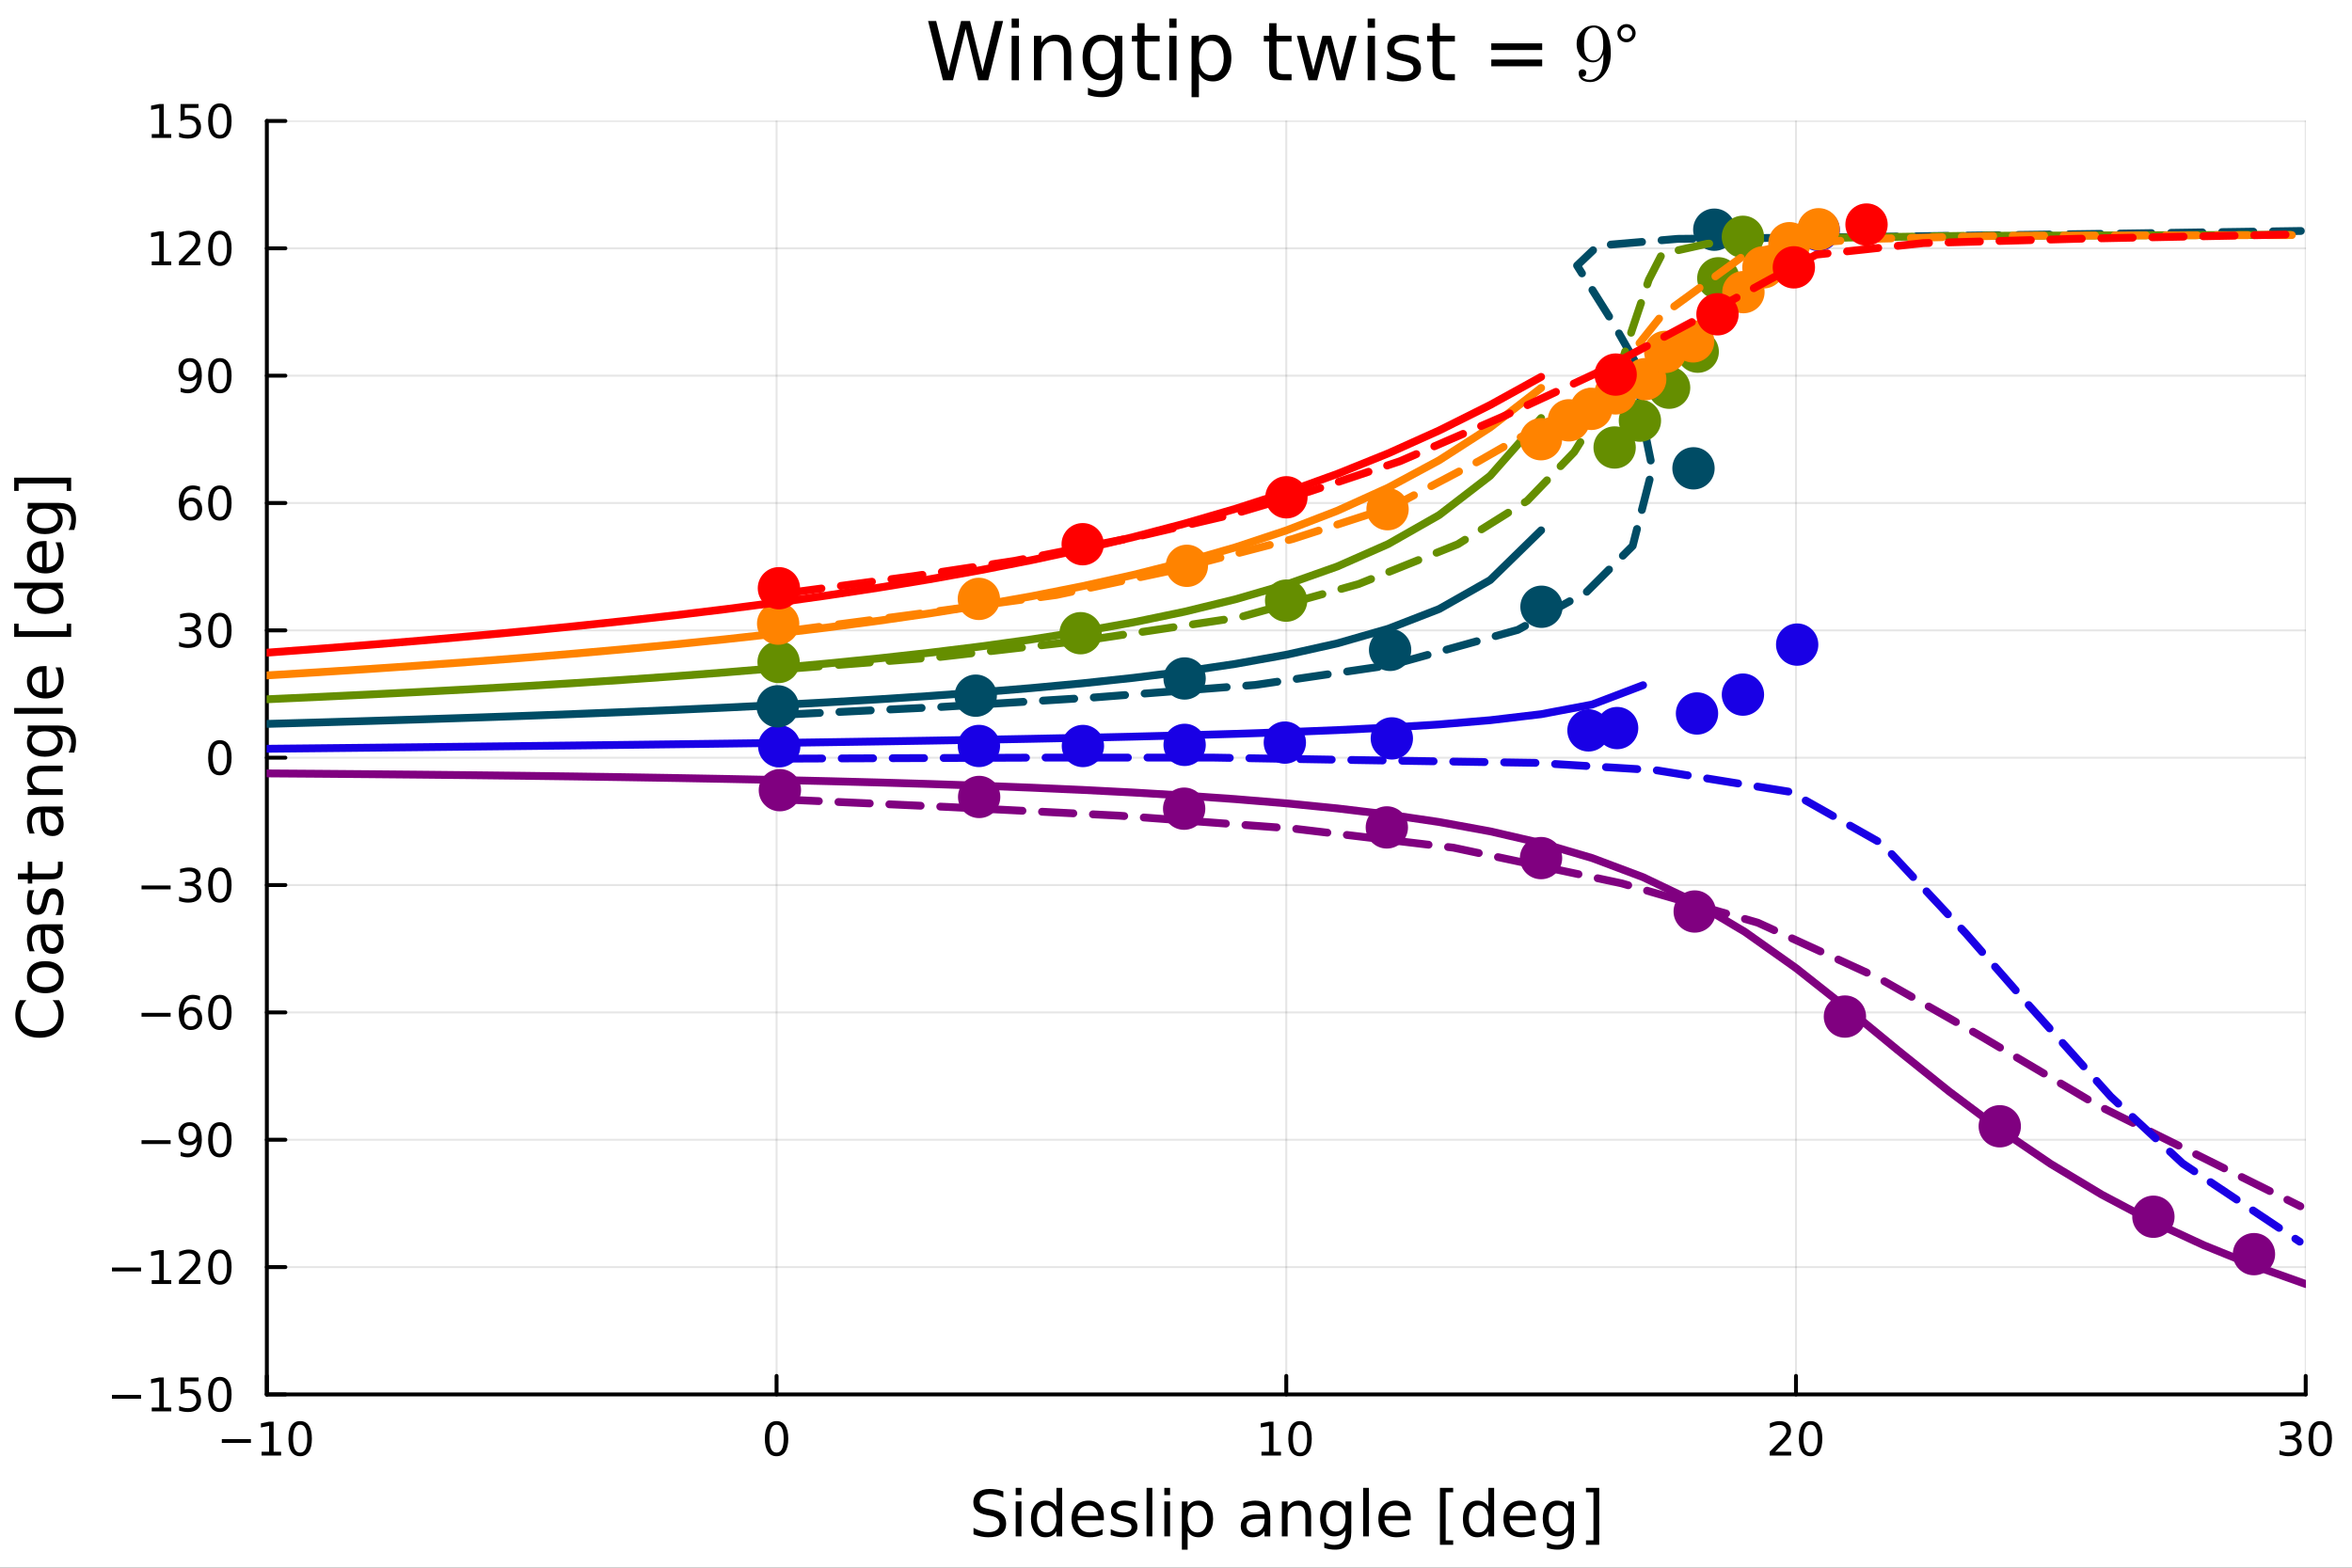 <?xml version="1.0" encoding="utf-8"?>
<svg xmlns="http://www.w3.org/2000/svg" xmlns:xlink="http://www.w3.org/1999/xlink" width="600" height="400" viewBox="0 0 2400 1600">
<rect x="0" y="0" width="2400" height="1600" fill="#333333" stroke="none"/>
<defs>
  <clipPath id="clip880">
    <rect x="0" y="0" width="2400" height="1600"/>
  </clipPath>
</defs>
<path clip-path="url(#clip880)" d="M0 1600 L2400 1600 L2400 0 L0 0  Z" fill="#ffffff" fill-rule="evenodd" fill-opacity="1"/>
<defs>
  <clipPath id="clip881">
    <rect x="480" y="0" width="1681" height="1600"/>
  </clipPath>
</defs>
<path clip-path="url(#clip880)" d="M272.297 1423.18 L2352.76 1423.18 L2352.76 123.472 L272.297 123.472  Z" fill="#ffffff" fill-rule="evenodd" fill-opacity="1"/>
<defs>
  <clipPath id="clip882">
    <rect x="272" y="123" width="2081" height="1301"/>
  </clipPath>
</defs>
<polyline clip-path="url(#clip882)" style="stroke:#000000; stroke-linecap:round; stroke-linejoin:round; stroke-width:2; stroke-opacity:0.1; fill:none" points="272.297,1423.18 272.297,123.472 "/>
<polyline clip-path="url(#clip882)" style="stroke:#000000; stroke-linecap:round; stroke-linejoin:round; stroke-width:2; stroke-opacity:0.1; fill:none" points="792.411,1423.18 792.411,123.472 "/>
<polyline clip-path="url(#clip882)" style="stroke:#000000; stroke-linecap:round; stroke-linejoin:round; stroke-width:2; stroke-opacity:0.1; fill:none" points="1312.53,1423.18 1312.53,123.472 "/>
<polyline clip-path="url(#clip882)" style="stroke:#000000; stroke-linecap:round; stroke-linejoin:round; stroke-width:2; stroke-opacity:0.1; fill:none" points="1832.64,1423.18 1832.64,123.472 "/>
<polyline clip-path="url(#clip882)" style="stroke:#000000; stroke-linecap:round; stroke-linejoin:round; stroke-width:2; stroke-opacity:0.1; fill:none" points="2352.76,1423.18 2352.76,123.472 "/>
<polyline clip-path="url(#clip882)" style="stroke:#000000; stroke-linecap:round; stroke-linejoin:round; stroke-width:2; stroke-opacity:0.1; fill:none" points="272.297,1423.18 2352.76,1423.18 "/>
<polyline clip-path="url(#clip882)" style="stroke:#000000; stroke-linecap:round; stroke-linejoin:round; stroke-width:2; stroke-opacity:0.1; fill:none" points="272.297,1293.21 2352.76,1293.21 "/>
<polyline clip-path="url(#clip882)" style="stroke:#000000; stroke-linecap:round; stroke-linejoin:round; stroke-width:2; stroke-opacity:0.1; fill:none" points="272.297,1163.24 2352.76,1163.24 "/>
<polyline clip-path="url(#clip882)" style="stroke:#000000; stroke-linecap:round; stroke-linejoin:round; stroke-width:2; stroke-opacity:0.1; fill:none" points="272.297,1033.27 2352.76,1033.27 "/>
<polyline clip-path="url(#clip882)" style="stroke:#000000; stroke-linecap:round; stroke-linejoin:round; stroke-width:2; stroke-opacity:0.1; fill:none" points="272.297,903.297 2352.76,903.297 "/>
<polyline clip-path="url(#clip882)" style="stroke:#000000; stroke-linecap:round; stroke-linejoin:round; stroke-width:2; stroke-opacity:0.1; fill:none" points="272.297,773.326 2352.76,773.326 "/>
<polyline clip-path="url(#clip882)" style="stroke:#000000; stroke-linecap:round; stroke-linejoin:round; stroke-width:2; stroke-opacity:0.1; fill:none" points="272.297,643.355 2352.76,643.355 "/>
<polyline clip-path="url(#clip882)" style="stroke:#000000; stroke-linecap:round; stroke-linejoin:round; stroke-width:2; stroke-opacity:0.1; fill:none" points="272.297,513.384 2352.76,513.384 "/>
<polyline clip-path="url(#clip882)" style="stroke:#000000; stroke-linecap:round; stroke-linejoin:round; stroke-width:2; stroke-opacity:0.1; fill:none" points="272.297,383.414 2352.76,383.414 "/>
<polyline clip-path="url(#clip882)" style="stroke:#000000; stroke-linecap:round; stroke-linejoin:round; stroke-width:2; stroke-opacity:0.1; fill:none" points="272.297,253.443 2352.76,253.443 "/>
<polyline clip-path="url(#clip882)" style="stroke:#000000; stroke-linecap:round; stroke-linejoin:round; stroke-width:2; stroke-opacity:0.1; fill:none" points="272.297,123.472 2352.76,123.472 "/>
<polyline clip-path="url(#clip880)" style="stroke:#000000; stroke-linecap:round; stroke-linejoin:round; stroke-width:4; stroke-opacity:1; fill:none" points="272.297,1423.18 2352.76,1423.18 "/>
<polyline clip-path="url(#clip880)" style="stroke:#000000; stroke-linecap:round; stroke-linejoin:round; stroke-width:4; stroke-opacity:1; fill:none" points="272.297,1423.18 272.297,1404.28 "/>
<polyline clip-path="url(#clip880)" style="stroke:#000000; stroke-linecap:round; stroke-linejoin:round; stroke-width:4; stroke-opacity:1; fill:none" points="792.411,1423.18 792.411,1404.28 "/>
<polyline clip-path="url(#clip880)" style="stroke:#000000; stroke-linecap:round; stroke-linejoin:round; stroke-width:4; stroke-opacity:1; fill:none" points="1312.53,1423.18 1312.53,1404.28 "/>
<polyline clip-path="url(#clip880)" style="stroke:#000000; stroke-linecap:round; stroke-linejoin:round; stroke-width:4; stroke-opacity:1; fill:none" points="1832.64,1423.18 1832.64,1404.28 "/>
<polyline clip-path="url(#clip880)" style="stroke:#000000; stroke-linecap:round; stroke-linejoin:round; stroke-width:4; stroke-opacity:1; fill:none" points="2352.76,1423.18 2352.76,1404.28 "/>
<path clip-path="url(#clip880)" d="M226.359 1468.75 L256.035 1468.75 L256.035 1472.69 L226.359 1472.69 L226.359 1468.75 Z" fill="#000000" fill-rule="nonzero" fill-opacity="1" /><path clip-path="url(#clip880)" d="M266.938 1481.64 L274.577 1481.64 L274.577 1455.28 L266.266 1456.95 L266.266 1452.69 L274.53 1451.02 L279.206 1451.02 L279.206 1481.64 L286.845 1481.64 L286.845 1485.58 L266.938 1485.58 L266.938 1481.64 Z" fill="#000000" fill-rule="nonzero" fill-opacity="1" /><path clip-path="url(#clip880)" d="M306.289 1454.1 Q302.678 1454.1 300.85 1457.66 Q299.044 1461.2 299.044 1468.33 Q299.044 1475.44 300.85 1479.01 Q302.678 1482.55 306.289 1482.55 Q309.924 1482.55 311.729 1479.01 Q313.558 1475.44 313.558 1468.33 Q313.558 1461.2 311.729 1457.66 Q309.924 1454.1 306.289 1454.1 M306.289 1450.39 Q312.1 1450.39 315.155 1455 Q318.234 1459.58 318.234 1468.33 Q318.234 1477.06 315.155 1481.67 Q312.1 1486.25 306.289 1486.25 Q300.479 1486.25 297.401 1481.67 Q294.345 1477.06 294.345 1468.33 Q294.345 1459.58 297.401 1455 Q300.479 1450.39 306.289 1450.39 Z" fill="#000000" fill-rule="nonzero" fill-opacity="1" /><path clip-path="url(#clip880)" d="M792.411 1454.1 Q788.8 1454.1 786.972 1457.66 Q785.166 1461.2 785.166 1468.33 Q785.166 1475.44 786.972 1479.01 Q788.8 1482.55 792.411 1482.55 Q796.046 1482.55 797.851 1479.01 Q799.68 1475.44 799.68 1468.33 Q799.68 1461.2 797.851 1457.66 Q796.046 1454.1 792.411 1454.1 M792.411 1450.39 Q798.222 1450.39 801.277 1455 Q804.356 1459.58 804.356 1468.33 Q804.356 1477.06 801.277 1481.67 Q798.222 1486.25 792.411 1486.25 Q786.601 1486.25 783.523 1481.67 Q780.467 1477.06 780.467 1468.33 Q780.467 1459.58 783.523 1455 Q786.601 1450.39 792.411 1450.39 Z" fill="#000000" fill-rule="nonzero" fill-opacity="1" /><path clip-path="url(#clip880)" d="M1287.21 1481.64 L1294.85 1481.64 L1294.85 1455.28 L1286.54 1456.95 L1286.54 1452.69 L1294.81 1451.02 L1299.48 1451.02 L1299.48 1481.64 L1307.12 1481.64 L1307.12 1485.58 L1287.21 1485.58 L1287.21 1481.64 Z" fill="#000000" fill-rule="nonzero" fill-opacity="1" /><path clip-path="url(#clip880)" d="M1326.57 1454.1 Q1322.95 1454.1 1321.13 1457.66 Q1319.32 1461.2 1319.32 1468.33 Q1319.32 1475.44 1321.13 1479.01 Q1322.95 1482.55 1326.57 1482.55 Q1330.2 1482.55 1332.01 1479.01 Q1333.83 1475.44 1333.83 1468.33 Q1333.83 1461.2 1332.01 1457.66 Q1330.2 1454.1 1326.57 1454.1 M1326.57 1450.39 Q1332.38 1450.39 1335.43 1455 Q1338.51 1459.58 1338.51 1468.33 Q1338.51 1477.06 1335.43 1481.67 Q1332.38 1486.25 1326.57 1486.25 Q1320.76 1486.25 1317.68 1481.67 Q1314.62 1477.06 1314.62 1468.33 Q1314.62 1459.58 1317.68 1455 Q1320.76 1450.39 1326.57 1450.39 Z" fill="#000000" fill-rule="nonzero" fill-opacity="1" /><path clip-path="url(#clip880)" d="M1811.41 1481.64 L1827.73 1481.64 L1827.73 1485.58 L1805.79 1485.58 L1805.79 1481.64 Q1808.45 1478.89 1813.03 1474.26 Q1817.64 1469.61 1818.82 1468.27 Q1821.07 1465.74 1821.95 1464.01 Q1822.85 1462.25 1822.85 1460.56 Q1822.85 1457.8 1820.91 1456.07 Q1818.98 1454.33 1815.88 1454.33 Q1813.68 1454.33 1811.23 1455.09 Q1808.8 1455.86 1806.02 1457.41 L1806.02 1452.69 Q1808.84 1451.55 1811.3 1450.97 Q1813.75 1450.39 1815.79 1450.39 Q1821.16 1450.39 1824.35 1453.08 Q1827.55 1455.77 1827.55 1460.26 Q1827.55 1462.39 1826.74 1464.31 Q1825.95 1466.2 1823.84 1468.8 Q1823.27 1469.47 1820.16 1472.69 Q1817.06 1475.88 1811.41 1481.64 Z" fill="#000000" fill-rule="nonzero" fill-opacity="1" /><path clip-path="url(#clip880)" d="M1847.55 1454.1 Q1843.94 1454.1 1842.11 1457.66 Q1840.3 1461.2 1840.3 1468.33 Q1840.3 1475.44 1842.11 1479.01 Q1843.94 1482.55 1847.55 1482.55 Q1851.18 1482.55 1852.99 1479.01 Q1854.82 1475.44 1854.82 1468.33 Q1854.82 1461.2 1852.99 1457.66 Q1851.18 1454.1 1847.55 1454.1 M1847.55 1450.39 Q1853.36 1450.39 1856.41 1455 Q1859.49 1459.58 1859.49 1468.33 Q1859.49 1477.06 1856.41 1481.67 Q1853.36 1486.25 1847.55 1486.25 Q1841.74 1486.25 1838.66 1481.67 Q1835.6 1477.06 1835.6 1468.33 Q1835.6 1459.58 1838.66 1455 Q1841.74 1450.39 1847.55 1450.39 Z" fill="#000000" fill-rule="nonzero" fill-opacity="1" /><path clip-path="url(#clip880)" d="M2341.6 1466.95 Q2344.96 1467.66 2346.83 1469.93 Q2348.73 1472.2 2348.73 1475.53 Q2348.73 1480.65 2345.21 1483.45 Q2341.69 1486.25 2335.21 1486.25 Q2333.03 1486.25 2330.72 1485.81 Q2328.43 1485.39 2325.97 1484.54 L2325.97 1480.02 Q2327.92 1481.16 2330.23 1481.74 Q2332.55 1482.32 2335.07 1482.32 Q2339.47 1482.32 2341.76 1480.58 Q2344.08 1478.84 2344.08 1475.53 Q2344.08 1472.48 2341.92 1470.77 Q2339.79 1469.03 2335.97 1469.03 L2331.95 1469.03 L2331.95 1465.19 L2336.16 1465.19 Q2339.61 1465.19 2341.44 1463.82 Q2343.27 1462.43 2343.27 1459.84 Q2343.27 1457.18 2341.37 1455.77 Q2339.49 1454.33 2335.97 1454.33 Q2334.05 1454.33 2331.85 1454.75 Q2329.65 1455.16 2327.02 1456.04 L2327.02 1451.88 Q2329.68 1451.14 2331.99 1450.77 Q2334.33 1450.39 2336.39 1450.39 Q2341.71 1450.39 2344.82 1452.83 Q2347.92 1455.23 2347.92 1459.35 Q2347.92 1462.22 2346.27 1464.21 Q2344.63 1466.18 2341.6 1466.95 Z" fill="#000000" fill-rule="nonzero" fill-opacity="1" /><path clip-path="url(#clip880)" d="M2367.59 1454.1 Q2363.98 1454.1 2362.15 1457.66 Q2360.35 1461.2 2360.35 1468.33 Q2360.35 1475.44 2362.15 1479.01 Q2363.98 1482.55 2367.59 1482.55 Q2371.23 1482.55 2373.03 1479.01 Q2374.86 1475.44 2374.86 1468.33 Q2374.86 1461.2 2373.03 1457.66 Q2371.23 1454.1 2367.59 1454.1 M2367.59 1450.39 Q2373.4 1450.39 2376.46 1455 Q2379.54 1459.58 2379.54 1468.33 Q2379.54 1477.06 2376.46 1481.67 Q2373.4 1486.25 2367.59 1486.25 Q2361.78 1486.25 2358.7 1481.67 Q2355.65 1477.06 2355.65 1468.33 Q2355.65 1459.58 2358.7 1455 Q2361.78 1450.39 2367.59 1450.39 Z" fill="#000000" fill-rule="nonzero" fill-opacity="1" /><path clip-path="url(#clip880)" d="M1023.79 1522.08 L1023.79 1528.35 Q1020.13 1526.6 1016.89 1525.74 Q1013.64 1524.88 1010.62 1524.88 Q1005.36 1524.88 1002.5 1526.92 Q999.668 1528.96 999.668 1532.71 Q999.668 1535.87 1001.55 1537.49 Q1003.46 1539.08 1008.74 1540.07 L1012.62 1540.86 Q1019.82 1542.23 1023.22 1545.7 Q1026.66 1549.14 1026.66 1554.93 Q1026.66 1561.84 1022.01 1565.4 Q1017.4 1568.97 1008.45 1568.97 Q1005.08 1568.97 1001.26 1568.2 Q997.471 1567.44 993.397 1565.94 L993.397 1559.32 Q997.312 1561.52 1001.07 1562.63 Q1004.82 1563.75 1008.45 1563.75 Q1013.96 1563.75 1016.95 1561.58 Q1019.94 1559.42 1019.94 1555.41 Q1019.94 1551.91 1017.78 1549.93 Q1015.65 1547.96 1010.74 1546.97 L1006.83 1546.21 Q999.636 1544.78 996.421 1541.72 Q993.206 1538.67 993.206 1533.22 Q993.206 1526.92 997.631 1523.29 Q1002.09 1519.66 1009.88 1519.66 Q1013.23 1519.66 1016.7 1520.27 Q1020.17 1520.87 1023.79 1522.08 Z" fill="#000000" fill-rule="nonzero" fill-opacity="1" /><path clip-path="url(#clip880)" d="M1036.43 1532.4 L1042.29 1532.4 L1042.29 1568.04 L1036.43 1568.04 L1036.43 1532.4 M1036.43 1518.52 L1042.29 1518.52 L1042.29 1525.93 L1036.43 1525.93 L1036.43 1518.52 Z" fill="#000000" fill-rule="nonzero" fill-opacity="1" /><path clip-path="url(#clip880)" d="M1078 1537.81 L1078 1518.52 L1083.85 1518.52 L1083.85 1568.04 L1078 1568.04 L1078 1562.7 Q1076.15 1565.88 1073.32 1567.44 Q1070.52 1568.97 1066.57 1568.97 Q1060.11 1568.97 1056.04 1563.81 Q1051.99 1558.65 1051.99 1550.25 Q1051.99 1541.85 1056.04 1536.69 Q1060.11 1531.54 1066.57 1531.54 Q1070.52 1531.54 1073.32 1533.1 Q1076.15 1534.62 1078 1537.81 M1058.04 1550.25 Q1058.04 1556.71 1060.68 1560.4 Q1063.36 1564.07 1068 1564.07 Q1072.65 1564.07 1075.32 1560.4 Q1078 1556.71 1078 1550.25 Q1078 1543.79 1075.32 1540.13 Q1072.65 1536.44 1068 1536.44 Q1063.36 1536.44 1060.68 1540.13 Q1058.04 1543.79 1058.04 1550.25 Z" fill="#000000" fill-rule="nonzero" fill-opacity="1" /><path clip-path="url(#clip880)" d="M1126.41 1548.76 L1126.41 1551.62 L1099.48 1551.62 Q1099.86 1557.67 1103.11 1560.85 Q1106.39 1564 1112.21 1564 Q1115.59 1564 1118.74 1563.17 Q1121.92 1562.35 1125.04 1560.69 L1125.04 1566.23 Q1121.89 1567.57 1118.58 1568.27 Q1115.27 1568.97 1111.86 1568.97 Q1103.33 1568.97 1098.34 1564 Q1093.37 1559.04 1093.37 1550.57 Q1093.37 1541.82 1098.08 1536.69 Q1102.82 1531.54 1110.84 1531.54 Q1118.04 1531.54 1122.21 1536.18 Q1126.41 1540.8 1126.41 1548.76 M1120.55 1547.04 Q1120.49 1542.23 1117.85 1539.37 Q1115.24 1536.5 1110.91 1536.5 Q1106.01 1536.5 1103.05 1539.27 Q1100.12 1542.04 1099.67 1547.07 L1120.55 1547.04 Z" fill="#000000" fill-rule="nonzero" fill-opacity="1" /><path clip-path="url(#clip880)" d="M1158.75 1533.45 L1158.75 1538.98 Q1156.26 1537.71 1153.59 1537.07 Q1150.92 1536.44 1148.05 1536.44 Q1143.69 1536.44 1141.5 1537.77 Q1139.33 1539.11 1139.33 1541.79 Q1139.33 1543.82 1140.89 1545 Q1142.45 1546.15 1147.16 1547.2 L1149.17 1547.64 Q1155.4 1548.98 1158.01 1551.43 Q1160.66 1553.85 1160.66 1558.21 Q1160.66 1563.17 1156.71 1566.07 Q1152.79 1568.97 1145.92 1568.97 Q1143.06 1568.97 1139.94 1568.39 Q1136.85 1567.85 1133.41 1566.74 L1133.41 1560.69 Q1136.66 1562.38 1139.81 1563.24 Q1142.96 1564.07 1146.05 1564.07 Q1150.18 1564.07 1152.41 1562.66 Q1154.64 1561.23 1154.64 1558.65 Q1154.64 1556.27 1153.02 1554.99 Q1151.43 1553.72 1145.98 1552.54 L1143.95 1552.07 Q1138.5 1550.92 1136.08 1548.56 Q1133.67 1546.18 1133.67 1542.04 Q1133.67 1537.01 1137.23 1534.27 Q1140.8 1531.54 1147.35 1531.54 Q1150.6 1531.54 1153.46 1532.01 Q1156.33 1532.49 1158.75 1533.45 Z" fill="#000000" fill-rule="nonzero" fill-opacity="1" /><path clip-path="url(#clip880)" d="M1169.98 1518.52 L1175.84 1518.52 L1175.84 1568.04 L1169.98 1568.04 L1169.98 1518.52 Z" fill="#000000" fill-rule="nonzero" fill-opacity="1" /><path clip-path="url(#clip880)" d="M1188.09 1532.4 L1193.95 1532.4 L1193.95 1568.04 L1188.09 1568.04 L1188.09 1532.4 M1188.09 1518.52 L1193.95 1518.52 L1193.95 1525.93 L1188.09 1525.93 L1188.09 1518.52 Z" fill="#000000" fill-rule="nonzero" fill-opacity="1" /><path clip-path="url(#clip880)" d="M1211.87 1562.7 L1211.87 1581.6 L1205.98 1581.6 L1205.98 1532.4 L1211.87 1532.4 L1211.87 1537.81 Q1213.71 1534.62 1216.52 1533.1 Q1219.35 1531.54 1223.26 1531.54 Q1229.76 1531.54 1233.8 1536.69 Q1237.87 1541.85 1237.87 1550.25 Q1237.87 1558.65 1233.8 1563.81 Q1229.76 1568.97 1223.26 1568.97 Q1219.35 1568.97 1216.52 1567.44 Q1213.71 1565.88 1211.87 1562.7 M1231.79 1550.25 Q1231.79 1543.79 1229.12 1540.13 Q1226.48 1536.44 1221.83 1536.44 Q1217.18 1536.44 1214.51 1540.13 Q1211.87 1543.79 1211.87 1550.25 Q1211.87 1556.71 1214.51 1560.4 Q1217.18 1564.07 1221.83 1564.07 Q1226.48 1564.07 1229.12 1560.4 Q1231.79 1556.71 1231.79 1550.25 Z" fill="#000000" fill-rule="nonzero" fill-opacity="1" /><path clip-path="url(#clip880)" d="M1284.5 1550.12 Q1277.4 1550.12 1274.67 1551.75 Q1271.93 1553.37 1271.93 1557.29 Q1271.93 1560.4 1273.97 1562.25 Q1276.03 1564.07 1279.57 1564.07 Q1284.44 1564.07 1287.37 1560.63 Q1290.33 1557.16 1290.33 1551.43 L1290.33 1550.12 L1284.5 1550.12 M1296.18 1547.71 L1296.18 1568.04 L1290.33 1568.04 L1290.33 1562.63 Q1288.32 1565.88 1285.33 1567.44 Q1282.34 1568.97 1278.01 1568.97 Q1272.53 1568.97 1269.29 1565.91 Q1266.07 1562.82 1266.07 1557.67 Q1266.07 1551.65 1270.08 1548.6 Q1274.13 1545.54 1282.11 1545.54 L1290.33 1545.54 L1290.33 1544.97 Q1290.33 1540.93 1287.65 1538.73 Q1285.01 1536.5 1280.2 1536.5 Q1277.15 1536.5 1274.25 1537.23 Q1271.36 1537.97 1268.68 1539.43 L1268.68 1534.02 Q1271.9 1532.78 1274.92 1532.17 Q1277.94 1531.54 1280.81 1531.54 Q1288.54 1531.54 1292.36 1535.55 Q1296.18 1539.56 1296.18 1547.71 Z" fill="#000000" fill-rule="nonzero" fill-opacity="1" /><path clip-path="url(#clip880)" d="M1337.88 1546.53 L1337.88 1568.04 L1332.02 1568.04 L1332.02 1546.72 Q1332.02 1541.66 1330.05 1539.14 Q1328.07 1536.63 1324.13 1536.63 Q1319.39 1536.63 1316.65 1539.65 Q1313.91 1542.68 1313.91 1547.9 L1313.91 1568.04 L1308.02 1568.04 L1308.02 1532.4 L1313.91 1532.4 L1313.91 1537.93 Q1316.01 1534.72 1318.84 1533.13 Q1321.71 1531.54 1325.43 1531.54 Q1331.58 1531.54 1334.73 1535.36 Q1337.88 1539.14 1337.88 1546.53 Z" fill="#000000" fill-rule="nonzero" fill-opacity="1" /><path clip-path="url(#clip880)" d="M1373.02 1549.81 Q1373.02 1543.44 1370.37 1539.94 Q1367.76 1536.44 1363.02 1536.44 Q1358.31 1536.44 1355.67 1539.94 Q1353.06 1543.44 1353.06 1549.81 Q1353.06 1556.14 1355.67 1559.64 Q1358.31 1563.14 1363.02 1563.14 Q1367.76 1563.14 1370.37 1559.64 Q1373.02 1556.14 1373.02 1549.81 M1378.87 1563.62 Q1378.87 1572.72 1374.83 1577.15 Q1370.79 1581.6 1362.45 1581.6 Q1359.36 1581.6 1356.62 1581.13 Q1353.89 1580.68 1351.31 1579.72 L1351.31 1574.03 Q1353.89 1575.43 1356.4 1576.1 Q1358.92 1576.76 1361.53 1576.76 Q1367.29 1576.76 1370.15 1573.74 Q1373.02 1570.75 1373.02 1564.67 L1373.02 1561.77 Q1371.2 1564.92 1368.37 1566.48 Q1365.54 1568.04 1361.59 1568.04 Q1355.03 1568.04 1351.02 1563.05 Q1347.01 1558.05 1347.01 1549.81 Q1347.01 1541.53 1351.02 1536.53 Q1355.03 1531.54 1361.59 1531.54 Q1365.54 1531.54 1368.37 1533.1 Q1371.2 1534.66 1373.02 1537.81 L1373.02 1532.4 L1378.87 1532.4 L1378.87 1563.62 Z" fill="#000000" fill-rule="nonzero" fill-opacity="1" /><path clip-path="url(#clip880)" d="M1390.94 1518.52 L1396.79 1518.52 L1396.79 1568.04 L1390.94 1568.04 L1390.94 1518.52 Z" fill="#000000" fill-rule="nonzero" fill-opacity="1" /><path clip-path="url(#clip880)" d="M1439.54 1548.76 L1439.54 1551.62 L1412.61 1551.62 Q1412.99 1557.67 1416.24 1560.85 Q1419.52 1564 1425.34 1564 Q1428.72 1564 1431.87 1563.17 Q1435.05 1562.35 1438.17 1560.69 L1438.17 1566.23 Q1435.02 1567.57 1431.71 1568.27 Q1428.4 1568.97 1424.99 1568.97 Q1416.46 1568.97 1411.47 1564 Q1406.5 1559.04 1406.5 1550.57 Q1406.5 1541.82 1411.21 1536.69 Q1415.95 1531.54 1423.97 1531.54 Q1431.17 1531.54 1435.34 1536.18 Q1439.54 1540.8 1439.54 1548.76 M1433.68 1547.04 Q1433.62 1542.23 1430.98 1539.37 Q1428.37 1536.5 1424.04 1536.5 Q1419.14 1536.5 1416.18 1539.27 Q1413.25 1542.04 1412.8 1547.07 L1433.68 1547.04 Z" fill="#000000" fill-rule="nonzero" fill-opacity="1" /><path clip-path="url(#clip880)" d="M1469.33 1518.52 L1482.82 1518.52 L1482.82 1523.07 L1475.19 1523.07 L1475.19 1572.09 L1482.82 1572.09 L1482.82 1576.64 L1469.33 1576.64 L1469.33 1518.52 Z" fill="#000000" fill-rule="nonzero" fill-opacity="1" /><path clip-path="url(#clip880)" d="M1518.76 1537.81 L1518.76 1518.52 L1524.62 1518.52 L1524.62 1568.04 L1518.76 1568.04 L1518.76 1562.7 Q1516.91 1565.88 1514.08 1567.44 Q1511.28 1568.97 1507.33 1568.97 Q1500.87 1568.97 1496.8 1563.81 Q1492.76 1558.65 1492.76 1550.25 Q1492.76 1541.85 1496.8 1536.69 Q1500.87 1531.54 1507.33 1531.54 Q1511.28 1531.54 1514.08 1533.1 Q1516.91 1534.62 1518.76 1537.81 M1498.8 1550.25 Q1498.8 1556.71 1501.44 1560.4 Q1504.12 1564.07 1508.77 1564.07 Q1513.41 1564.07 1516.09 1560.4 Q1518.76 1556.71 1518.76 1550.25 Q1518.76 1543.79 1516.09 1540.13 Q1513.41 1536.44 1508.77 1536.44 Q1504.12 1536.44 1501.44 1540.13 Q1498.8 1543.79 1498.8 1550.25 Z" fill="#000000" fill-rule="nonzero" fill-opacity="1" /><path clip-path="url(#clip880)" d="M1567.17 1548.76 L1567.17 1551.62 L1540.24 1551.62 Q1540.63 1557.67 1543.87 1560.85 Q1547.15 1564 1552.97 1564 Q1556.35 1564 1559.5 1563.17 Q1562.68 1562.35 1565.8 1560.69 L1565.8 1566.23 Q1562.65 1567.57 1559.34 1568.27 Q1556.03 1568.97 1552.62 1568.97 Q1544.09 1568.97 1539.1 1564 Q1534.13 1559.04 1534.13 1550.57 Q1534.13 1541.82 1538.84 1536.69 Q1543.59 1531.54 1551.61 1531.54 Q1558.8 1531.54 1562.97 1536.18 Q1567.17 1540.8 1567.17 1548.76 M1561.31 1547.04 Q1561.25 1542.23 1558.61 1539.37 Q1556 1536.5 1551.67 1536.5 Q1546.77 1536.5 1543.81 1539.27 Q1540.88 1542.04 1540.43 1547.07 L1561.31 1547.04 Z" fill="#000000" fill-rule="nonzero" fill-opacity="1" /><path clip-path="url(#clip880)" d="M1600.24 1549.81 Q1600.24 1543.44 1597.6 1539.94 Q1594.99 1536.44 1590.25 1536.44 Q1585.54 1536.44 1582.89 1539.94 Q1580.28 1543.44 1580.28 1549.81 Q1580.28 1556.14 1582.89 1559.64 Q1585.54 1563.14 1590.25 1563.14 Q1594.99 1563.14 1597.6 1559.64 Q1600.24 1556.14 1600.24 1549.81 M1606.1 1563.62 Q1606.1 1572.72 1602.05 1577.15 Q1598.01 1581.6 1589.67 1581.6 Q1586.59 1581.6 1583.85 1581.13 Q1581.11 1580.68 1578.53 1579.72 L1578.53 1574.03 Q1581.11 1575.43 1583.63 1576.1 Q1586.14 1576.76 1588.75 1576.76 Q1594.51 1576.76 1597.38 1573.74 Q1600.24 1570.75 1600.24 1564.67 L1600.24 1561.77 Q1598.43 1564.92 1595.59 1566.48 Q1592.76 1568.04 1588.81 1568.04 Q1582.26 1568.04 1578.25 1563.05 Q1574.24 1558.05 1574.24 1549.81 Q1574.24 1541.53 1578.25 1536.53 Q1582.26 1531.54 1588.81 1531.54 Q1592.76 1531.54 1595.59 1533.1 Q1598.43 1534.66 1600.24 1537.81 L1600.24 1532.4 L1606.1 1532.4 L1606.1 1563.62 Z" fill="#000000" fill-rule="nonzero" fill-opacity="1" /><path clip-path="url(#clip880)" d="M1631.85 1518.52 L1631.85 1576.64 L1618.35 1576.64 L1618.35 1572.09 L1625.96 1572.09 L1625.96 1523.07 L1618.35 1523.07 L1618.35 1518.52 L1631.85 1518.52 Z" fill="#000000" fill-rule="nonzero" fill-opacity="1" /><polyline clip-path="url(#clip880)" style="stroke:#000000; stroke-linecap:round; stroke-linejoin:round; stroke-width:4; stroke-opacity:1; fill:none" points="272.297,1423.18 272.297,123.472 "/>
<polyline clip-path="url(#clip880)" style="stroke:#000000; stroke-linecap:round; stroke-linejoin:round; stroke-width:4; stroke-opacity:1; fill:none" points="272.297,1423.18 291.194,1423.18 "/>
<polyline clip-path="url(#clip880)" style="stroke:#000000; stroke-linecap:round; stroke-linejoin:round; stroke-width:4; stroke-opacity:1; fill:none" points="272.297,1293.21 291.194,1293.21 "/>
<polyline clip-path="url(#clip880)" style="stroke:#000000; stroke-linecap:round; stroke-linejoin:round; stroke-width:4; stroke-opacity:1; fill:none" points="272.297,1163.24 291.194,1163.24 "/>
<polyline clip-path="url(#clip880)" style="stroke:#000000; stroke-linecap:round; stroke-linejoin:round; stroke-width:4; stroke-opacity:1; fill:none" points="272.297,1033.27 291.194,1033.27 "/>
<polyline clip-path="url(#clip880)" style="stroke:#000000; stroke-linecap:round; stroke-linejoin:round; stroke-width:4; stroke-opacity:1; fill:none" points="272.297,903.297 291.194,903.297 "/>
<polyline clip-path="url(#clip880)" style="stroke:#000000; stroke-linecap:round; stroke-linejoin:round; stroke-width:4; stroke-opacity:1; fill:none" points="272.297,773.326 291.194,773.326 "/>
<polyline clip-path="url(#clip880)" style="stroke:#000000; stroke-linecap:round; stroke-linejoin:round; stroke-width:4; stroke-opacity:1; fill:none" points="272.297,643.355 291.194,643.355 "/>
<polyline clip-path="url(#clip880)" style="stroke:#000000; stroke-linecap:round; stroke-linejoin:round; stroke-width:4; stroke-opacity:1; fill:none" points="272.297,513.384 291.194,513.384 "/>
<polyline clip-path="url(#clip880)" style="stroke:#000000; stroke-linecap:round; stroke-linejoin:round; stroke-width:4; stroke-opacity:1; fill:none" points="272.297,383.414 291.194,383.414 "/>
<polyline clip-path="url(#clip880)" style="stroke:#000000; stroke-linecap:round; stroke-linejoin:round; stroke-width:4; stroke-opacity:1; fill:none" points="272.297,253.443 291.194,253.443 "/>
<polyline clip-path="url(#clip880)" style="stroke:#000000; stroke-linecap:round; stroke-linejoin:round; stroke-width:4; stroke-opacity:1; fill:none" points="272.297,123.472 291.194,123.472 "/>
<path clip-path="url(#clip880)" d="M114.26 1423.63 L143.936 1423.63 L143.936 1427.57 L114.26 1427.57 L114.26 1423.63 Z" fill="#000000" fill-rule="nonzero" fill-opacity="1" /><path clip-path="url(#clip880)" d="M154.839 1436.52 L162.477 1436.52 L162.477 1410.16 L154.167 1411.83 L154.167 1407.57 L162.431 1405.9 L167.107 1405.9 L167.107 1436.52 L174.746 1436.52 L174.746 1440.46 L154.839 1440.46 L154.839 1436.52 Z" fill="#000000" fill-rule="nonzero" fill-opacity="1" /><path clip-path="url(#clip880)" d="M184.237 1405.9 L202.593 1405.9 L202.593 1409.84 L188.519 1409.84 L188.519 1418.31 Q189.538 1417.96 190.556 1417.8 Q191.575 1417.61 192.593 1417.61 Q198.38 1417.61 201.76 1420.78 Q205.139 1423.96 205.139 1429.37 Q205.139 1434.95 201.667 1438.05 Q198.195 1441.13 191.875 1441.13 Q189.7 1441.13 187.431 1440.76 Q185.186 1440.39 182.778 1439.65 L182.778 1434.95 Q184.862 1436.08 187.084 1436.64 Q189.306 1437.2 191.783 1437.2 Q195.787 1437.2 198.125 1435.09 Q200.463 1432.98 200.463 1429.37 Q200.463 1425.76 198.125 1423.65 Q195.787 1421.55 191.783 1421.55 Q189.908 1421.55 188.033 1421.96 Q186.181 1422.38 184.237 1423.26 L184.237 1405.9 Z" fill="#000000" fill-rule="nonzero" fill-opacity="1" /><path clip-path="url(#clip880)" d="M224.352 1408.98 Q220.741 1408.98 218.912 1412.54 Q217.107 1416.08 217.107 1423.21 Q217.107 1430.32 218.912 1433.89 Q220.741 1437.43 224.352 1437.43 Q227.986 1437.43 229.792 1433.89 Q231.621 1430.32 231.621 1423.21 Q231.621 1416.08 229.792 1412.54 Q227.986 1408.98 224.352 1408.98 M224.352 1405.27 Q230.162 1405.27 233.218 1409.88 Q236.297 1414.46 236.297 1423.21 Q236.297 1431.94 233.218 1436.55 Q230.162 1441.13 224.352 1441.13 Q218.542 1441.13 215.463 1436.55 Q212.408 1431.94 212.408 1423.21 Q212.408 1414.46 215.463 1409.88 Q218.542 1405.27 224.352 1405.27 Z" fill="#000000" fill-rule="nonzero" fill-opacity="1" /><path clip-path="url(#clip880)" d="M114.26 1293.66 L143.936 1293.66 L143.936 1297.6 L114.26 1297.6 L114.26 1293.66 Z" fill="#000000" fill-rule="nonzero" fill-opacity="1" /><path clip-path="url(#clip880)" d="M154.839 1306.55 L162.477 1306.55 L162.477 1280.19 L154.167 1281.85 L154.167 1277.6 L162.431 1275.93 L167.107 1275.93 L167.107 1306.55 L174.746 1306.55 L174.746 1310.49 L154.839 1310.49 L154.839 1306.55 Z" fill="#000000" fill-rule="nonzero" fill-opacity="1" /><path clip-path="url(#clip880)" d="M188.218 1306.55 L204.537 1306.55 L204.537 1310.49 L182.593 1310.49 L182.593 1306.55 Q185.255 1303.8 189.838 1299.17 Q194.445 1294.52 195.625 1293.17 Q197.871 1290.65 198.75 1288.92 Q199.653 1287.16 199.653 1285.47 Q199.653 1282.71 197.709 1280.98 Q195.787 1279.24 192.686 1279.24 Q190.487 1279.24 188.033 1280 Q185.602 1280.77 182.825 1282.32 L182.825 1277.6 Q185.649 1276.46 188.102 1275.88 Q190.556 1275.3 192.593 1275.3 Q197.963 1275.3 201.158 1277.99 Q204.352 1280.67 204.352 1285.17 Q204.352 1287.29 203.542 1289.22 Q202.755 1291.11 200.649 1293.71 Q200.07 1294.38 196.968 1297.6 Q193.866 1300.79 188.218 1306.55 Z" fill="#000000" fill-rule="nonzero" fill-opacity="1" /><path clip-path="url(#clip880)" d="M224.352 1279.01 Q220.741 1279.01 218.912 1282.57 Q217.107 1286.11 217.107 1293.24 Q217.107 1300.35 218.912 1303.92 Q220.741 1307.46 224.352 1307.46 Q227.986 1307.46 229.792 1303.92 Q231.621 1300.35 231.621 1293.24 Q231.621 1286.11 229.792 1282.57 Q227.986 1279.01 224.352 1279.01 M224.352 1275.3 Q230.162 1275.3 233.218 1279.91 Q236.297 1284.49 236.297 1293.24 Q236.297 1301.97 233.218 1306.58 Q230.162 1311.16 224.352 1311.16 Q218.542 1311.16 215.463 1306.58 Q212.408 1301.97 212.408 1293.24 Q212.408 1284.49 215.463 1279.91 Q218.542 1275.3 224.352 1275.3 Z" fill="#000000" fill-rule="nonzero" fill-opacity="1" /><path clip-path="url(#clip880)" d="M144.422 1163.69 L174.098 1163.69 L174.098 1167.62 L144.422 1167.62 L144.422 1163.69 Z" fill="#000000" fill-rule="nonzero" fill-opacity="1" /><path clip-path="url(#clip880)" d="M184.329 1179.8 L184.329 1175.54 Q186.088 1176.37 187.894 1176.81 Q189.7 1177.25 191.436 1177.25 Q196.065 1177.25 198.496 1174.15 Q200.95 1171.03 201.297 1164.69 Q199.954 1166.68 197.894 1167.74 Q195.834 1168.81 193.334 1168.81 Q188.149 1168.81 185.116 1165.68 Q182.107 1162.53 182.107 1157.09 Q182.107 1151.77 185.255 1148.55 Q188.403 1145.33 193.635 1145.33 Q199.63 1145.33 202.778 1149.94 Q205.949 1154.52 205.949 1163.27 Q205.949 1171.44 202.061 1176.33 Q198.195 1181.19 191.644 1181.19 Q189.885 1181.19 188.079 1180.84 Q186.274 1180.5 184.329 1179.8 M193.635 1165.15 Q196.783 1165.15 198.612 1163 Q200.463 1160.84 200.463 1157.09 Q200.463 1153.37 198.612 1151.21 Q196.783 1149.04 193.635 1149.04 Q190.487 1149.04 188.635 1151.21 Q186.806 1153.37 186.806 1157.09 Q186.806 1160.84 188.635 1163 Q190.487 1165.15 193.635 1165.15 Z" fill="#000000" fill-rule="nonzero" fill-opacity="1" /><path clip-path="url(#clip880)" d="M224.352 1149.04 Q220.741 1149.04 218.912 1152.6 Q217.107 1156.14 217.107 1163.27 Q217.107 1170.38 218.912 1173.94 Q220.741 1177.49 224.352 1177.49 Q227.986 1177.49 229.792 1173.94 Q231.621 1170.38 231.621 1163.27 Q231.621 1156.14 229.792 1152.6 Q227.986 1149.04 224.352 1149.04 M224.352 1145.33 Q230.162 1145.33 233.218 1149.94 Q236.297 1154.52 236.297 1163.27 Q236.297 1172 233.218 1176.61 Q230.162 1181.19 224.352 1181.19 Q218.542 1181.19 215.463 1176.61 Q212.408 1172 212.408 1163.27 Q212.408 1154.52 215.463 1149.94 Q218.542 1145.33 224.352 1145.33 Z" fill="#000000" fill-rule="nonzero" fill-opacity="1" /><path clip-path="url(#clip880)" d="M144.422 1033.72 L174.098 1033.72 L174.098 1037.65 L144.422 1037.65 L144.422 1033.72 Z" fill="#000000" fill-rule="nonzero" fill-opacity="1" /><path clip-path="url(#clip880)" d="M194.769 1031.4 Q191.621 1031.4 189.769 1033.56 Q187.94 1035.71 187.94 1039.46 Q187.94 1043.19 189.769 1045.36 Q191.621 1047.52 194.769 1047.52 Q197.917 1047.52 199.746 1045.36 Q201.598 1043.19 201.598 1039.46 Q201.598 1035.71 199.746 1033.56 Q197.917 1031.4 194.769 1031.4 M204.051 1016.75 L204.051 1021.01 Q202.292 1020.18 200.487 1019.74 Q198.704 1019.3 196.945 1019.3 Q192.315 1019.3 189.862 1022.42 Q187.431 1025.55 187.084 1031.87 Q188.45 1029.85 190.51 1028.79 Q192.57 1027.7 195.047 1027.7 Q200.255 1027.7 203.264 1030.87 Q206.297 1034.02 206.297 1039.46 Q206.297 1044.78 203.149 1048 Q200 1051.22 194.769 1051.22 Q188.774 1051.22 185.602 1046.64 Q182.431 1042.03 182.431 1033.3 Q182.431 1025.11 186.32 1020.25 Q190.209 1015.36 196.76 1015.36 Q198.519 1015.36 200.301 1015.71 Q202.107 1016.06 204.051 1016.75 Z" fill="#000000" fill-rule="nonzero" fill-opacity="1" /><path clip-path="url(#clip880)" d="M224.352 1019.07 Q220.741 1019.07 218.912 1022.63 Q217.107 1026.17 217.107 1033.3 Q217.107 1040.41 218.912 1043.97 Q220.741 1047.52 224.352 1047.52 Q227.986 1047.52 229.792 1043.97 Q231.621 1040.41 231.621 1033.3 Q231.621 1026.17 229.792 1022.63 Q227.986 1019.07 224.352 1019.07 M224.352 1015.36 Q230.162 1015.36 233.218 1019.97 Q236.297 1024.55 236.297 1033.3 Q236.297 1042.03 233.218 1046.64 Q230.162 1051.22 224.352 1051.22 Q218.542 1051.22 215.463 1046.64 Q212.408 1042.03 212.408 1033.3 Q212.408 1024.55 215.463 1019.97 Q218.542 1015.36 224.352 1015.36 Z" fill="#000000" fill-rule="nonzero" fill-opacity="1" /><path clip-path="url(#clip880)" d="M144.422 903.748 L174.098 903.748 L174.098 907.683 L144.422 907.683 L144.422 903.748 Z" fill="#000000" fill-rule="nonzero" fill-opacity="1" /><path clip-path="url(#clip880)" d="M198.357 901.943 Q201.713 902.66 203.588 904.929 Q205.487 907.197 205.487 910.531 Q205.487 915.646 201.968 918.447 Q198.45 921.248 191.968 921.248 Q189.792 921.248 187.477 920.808 Q185.186 920.392 182.732 919.535 L182.732 915.021 Q184.676 916.155 186.991 916.734 Q189.306 917.313 191.829 917.313 Q196.227 917.313 198.519 915.577 Q200.834 913.841 200.834 910.531 Q200.834 907.475 198.681 905.762 Q196.551 904.026 192.732 904.026 L188.704 904.026 L188.704 900.183 L192.917 900.183 Q196.366 900.183 198.195 898.818 Q200.024 897.429 200.024 894.836 Q200.024 892.174 198.125 890.762 Q196.25 889.327 192.732 889.327 Q190.811 889.327 188.612 889.744 Q186.413 890.16 183.774 891.04 L183.774 886.873 Q186.436 886.132 188.75 885.762 Q191.088 885.392 193.149 885.392 Q198.473 885.392 201.575 887.822 Q204.676 890.23 204.676 894.35 Q204.676 897.22 203.033 899.211 Q201.389 901.179 198.357 901.943 Z" fill="#000000" fill-rule="nonzero" fill-opacity="1" /><path clip-path="url(#clip880)" d="M224.352 889.095 Q220.741 889.095 218.912 892.66 Q217.107 896.202 217.107 903.331 Q217.107 910.438 218.912 914.003 Q220.741 917.544 224.352 917.544 Q227.986 917.544 229.792 914.003 Q231.621 910.438 231.621 903.331 Q231.621 896.202 229.792 892.66 Q227.986 889.095 224.352 889.095 M224.352 885.392 Q230.162 885.392 233.218 889.998 Q236.297 894.582 236.297 903.331 Q236.297 912.058 233.218 916.665 Q230.162 921.248 224.352 921.248 Q218.542 921.248 215.463 916.665 Q212.408 912.058 212.408 903.331 Q212.408 894.582 215.463 889.998 Q218.542 885.392 224.352 885.392 Z" fill="#000000" fill-rule="nonzero" fill-opacity="1" /><path clip-path="url(#clip880)" d="M224.352 759.125 Q220.741 759.125 218.912 762.689 Q217.107 766.231 217.107 773.361 Q217.107 780.467 218.912 784.032 Q220.741 787.574 224.352 787.574 Q227.986 787.574 229.792 784.032 Q231.621 780.467 231.621 773.361 Q231.621 766.231 229.792 762.689 Q227.986 759.125 224.352 759.125 M224.352 755.421 Q230.162 755.421 233.218 760.027 Q236.297 764.611 236.297 773.361 Q236.297 782.088 233.218 786.694 Q230.162 791.277 224.352 791.277 Q218.542 791.277 215.463 786.694 Q212.408 782.088 212.408 773.361 Q212.408 764.611 215.463 760.027 Q218.542 755.421 224.352 755.421 Z" fill="#000000" fill-rule="nonzero" fill-opacity="1" /><path clip-path="url(#clip880)" d="M198.357 642.001 Q201.713 642.719 203.588 644.987 Q205.487 647.256 205.487 650.589 Q205.487 655.705 201.968 658.506 Q198.45 661.307 191.968 661.307 Q189.792 661.307 187.477 660.867 Q185.186 660.45 182.732 659.594 L182.732 655.08 Q184.676 656.214 186.991 656.793 Q189.306 657.371 191.829 657.371 Q196.227 657.371 198.519 655.635 Q200.834 653.899 200.834 650.589 Q200.834 647.533 198.681 645.82 Q196.551 644.084 192.732 644.084 L188.704 644.084 L188.704 640.242 L192.917 640.242 Q196.366 640.242 198.195 638.876 Q200.024 637.487 200.024 634.895 Q200.024 632.233 198.125 630.821 Q196.25 629.385 192.732 629.385 Q190.811 629.385 188.612 629.802 Q186.413 630.219 183.774 631.098 L183.774 626.932 Q186.436 626.191 188.75 625.821 Q191.088 625.45 193.149 625.45 Q198.473 625.45 201.575 627.881 Q204.676 630.288 204.676 634.409 Q204.676 637.279 203.033 639.27 Q201.389 641.237 198.357 642.001 Z" fill="#000000" fill-rule="nonzero" fill-opacity="1" /><path clip-path="url(#clip880)" d="M224.352 629.154 Q220.741 629.154 218.912 632.719 Q217.107 636.26 217.107 643.39 Q217.107 650.496 218.912 654.061 Q220.741 657.603 224.352 657.603 Q227.986 657.603 229.792 654.061 Q231.621 650.496 231.621 643.39 Q231.621 636.26 229.792 632.719 Q227.986 629.154 224.352 629.154 M224.352 625.45 Q230.162 625.45 233.218 630.057 Q236.297 634.64 236.297 643.39 Q236.297 652.117 233.218 656.723 Q230.162 661.307 224.352 661.307 Q218.542 661.307 215.463 656.723 Q212.408 652.117 212.408 643.39 Q212.408 634.64 215.463 630.057 Q218.542 625.45 224.352 625.45 Z" fill="#000000" fill-rule="nonzero" fill-opacity="1" /><path clip-path="url(#clip880)" d="M194.769 511.521 Q191.621 511.521 189.769 513.674 Q187.94 515.827 187.94 519.577 Q187.94 523.303 189.769 525.479 Q191.621 527.632 194.769 527.632 Q197.917 527.632 199.746 525.479 Q201.598 523.303 201.598 519.577 Q201.598 515.827 199.746 513.674 Q197.917 511.521 194.769 511.521 M204.051 496.868 L204.051 501.128 Q202.292 500.294 200.487 499.854 Q198.704 499.415 196.945 499.415 Q192.315 499.415 189.862 502.54 Q187.431 505.665 187.084 511.984 Q188.45 509.97 190.51 508.905 Q192.57 507.817 195.047 507.817 Q200.255 507.817 203.264 510.989 Q206.297 514.137 206.297 519.577 Q206.297 524.901 203.149 528.118 Q200 531.336 194.769 531.336 Q188.774 531.336 185.602 526.752 Q182.431 522.146 182.431 513.419 Q182.431 505.225 186.32 500.364 Q190.209 495.479 196.76 495.479 Q198.519 495.479 200.301 495.827 Q202.107 496.174 204.051 496.868 Z" fill="#000000" fill-rule="nonzero" fill-opacity="1" /><path clip-path="url(#clip880)" d="M224.352 499.183 Q220.741 499.183 218.912 502.748 Q217.107 506.29 217.107 513.419 Q217.107 520.526 218.912 524.09 Q220.741 527.632 224.352 527.632 Q227.986 527.632 229.792 524.09 Q231.621 520.526 231.621 513.419 Q231.621 506.29 229.792 502.748 Q227.986 499.183 224.352 499.183 M224.352 495.479 Q230.162 495.479 233.218 500.086 Q236.297 504.669 236.297 513.419 Q236.297 522.146 233.218 526.752 Q230.162 531.336 224.352 531.336 Q218.542 531.336 215.463 526.752 Q212.408 522.146 212.408 513.419 Q212.408 504.669 215.463 500.086 Q218.542 495.479 224.352 495.479 Z" fill="#000000" fill-rule="nonzero" fill-opacity="1" /><path clip-path="url(#clip880)" d="M184.329 399.976 L184.329 395.717 Q186.088 396.55 187.894 396.99 Q189.7 397.43 191.436 397.43 Q196.065 397.43 198.496 394.328 Q200.95 391.203 201.297 384.86 Q199.954 386.851 197.894 387.916 Q195.834 388.981 193.334 388.981 Q188.149 388.981 185.116 385.856 Q182.107 382.708 182.107 377.268 Q182.107 371.944 185.255 368.726 Q188.403 365.509 193.635 365.509 Q199.63 365.509 202.778 370.115 Q205.949 374.698 205.949 383.448 Q205.949 391.62 202.061 396.504 Q198.195 401.365 191.644 401.365 Q189.885 401.365 188.079 401.018 Q186.274 400.671 184.329 399.976 M193.635 385.323 Q196.783 385.323 198.612 383.171 Q200.463 381.018 200.463 377.268 Q200.463 373.541 198.612 371.388 Q196.783 369.212 193.635 369.212 Q190.487 369.212 188.635 371.388 Q186.806 373.541 186.806 377.268 Q186.806 381.018 188.635 383.171 Q190.487 385.323 193.635 385.323 Z" fill="#000000" fill-rule="nonzero" fill-opacity="1" /><path clip-path="url(#clip880)" d="M224.352 369.212 Q220.741 369.212 218.912 372.777 Q217.107 376.319 217.107 383.448 Q217.107 390.555 218.912 394.12 Q220.741 397.661 224.352 397.661 Q227.986 397.661 229.792 394.12 Q231.621 390.555 231.621 383.448 Q231.621 376.319 229.792 372.777 Q227.986 369.212 224.352 369.212 M224.352 365.509 Q230.162 365.509 233.218 370.115 Q236.297 374.698 236.297 383.448 Q236.297 392.175 233.218 396.782 Q230.162 401.365 224.352 401.365 Q218.542 401.365 215.463 396.782 Q212.408 392.175 212.408 383.448 Q212.408 374.698 215.463 370.115 Q218.542 365.509 224.352 365.509 Z" fill="#000000" fill-rule="nonzero" fill-opacity="1" /><path clip-path="url(#clip880)" d="M154.839 266.788 L162.477 266.788 L162.477 240.422 L154.167 242.089 L154.167 237.83 L162.431 236.163 L167.107 236.163 L167.107 266.788 L174.746 266.788 L174.746 270.723 L154.839 270.723 L154.839 266.788 Z" fill="#000000" fill-rule="nonzero" fill-opacity="1" /><path clip-path="url(#clip880)" d="M188.218 266.788 L204.537 266.788 L204.537 270.723 L182.593 270.723 L182.593 266.788 Q185.255 264.033 189.838 259.404 Q194.445 254.751 195.625 253.408 Q197.871 250.885 198.75 249.149 Q199.653 247.39 199.653 245.7 Q199.653 242.945 197.709 241.209 Q195.787 239.473 192.686 239.473 Q190.487 239.473 188.033 240.237 Q185.602 241.001 182.825 242.552 L182.825 237.83 Q185.649 236.695 188.102 236.117 Q190.556 235.538 192.593 235.538 Q197.963 235.538 201.158 238.223 Q204.352 240.908 204.352 245.399 Q204.352 247.529 203.542 249.45 Q202.755 251.348 200.649 253.941 Q200.07 254.612 196.968 257.829 Q193.866 261.024 188.218 266.788 Z" fill="#000000" fill-rule="nonzero" fill-opacity="1" /><path clip-path="url(#clip880)" d="M224.352 239.242 Q220.741 239.242 218.912 242.806 Q217.107 246.348 217.107 253.478 Q217.107 260.584 218.912 264.149 Q220.741 267.691 224.352 267.691 Q227.986 267.691 229.792 264.149 Q231.621 260.584 231.621 253.478 Q231.621 246.348 229.792 242.806 Q227.986 239.242 224.352 239.242 M224.352 235.538 Q230.162 235.538 233.218 240.144 Q236.297 244.728 236.297 253.478 Q236.297 262.204 233.218 266.811 Q230.162 271.394 224.352 271.394 Q218.542 271.394 215.463 266.811 Q212.408 262.204 212.408 253.478 Q212.408 244.728 215.463 240.144 Q218.542 235.538 224.352 235.538 Z" fill="#000000" fill-rule="nonzero" fill-opacity="1" /><path clip-path="url(#clip880)" d="M154.839 136.817 L162.477 136.817 L162.477 110.451 L154.167 112.118 L154.167 107.859 L162.431 106.192 L167.107 106.192 L167.107 136.817 L174.746 136.817 L174.746 140.752 L154.839 140.752 L154.839 136.817 Z" fill="#000000" fill-rule="nonzero" fill-opacity="1" /><path clip-path="url(#clip880)" d="M184.237 106.192 L202.593 106.192 L202.593 110.127 L188.519 110.127 L188.519 118.599 Q189.538 118.252 190.556 118.09 Q191.575 117.905 192.593 117.905 Q198.38 117.905 201.76 121.076 Q205.139 124.248 205.139 129.664 Q205.139 135.243 201.667 138.345 Q198.195 141.423 191.875 141.423 Q189.7 141.423 187.431 141.053 Q185.186 140.683 182.778 139.942 L182.778 135.243 Q184.862 136.377 187.084 136.933 Q189.306 137.488 191.783 137.488 Q195.787 137.488 198.125 135.382 Q200.463 133.275 200.463 129.664 Q200.463 126.053 198.125 123.947 Q195.787 121.84 191.783 121.84 Q189.908 121.84 188.033 122.257 Q186.181 122.674 184.237 123.553 L184.237 106.192 Z" fill="#000000" fill-rule="nonzero" fill-opacity="1" /><path clip-path="url(#clip880)" d="M224.352 109.271 Q220.741 109.271 218.912 112.836 Q217.107 116.377 217.107 123.507 Q217.107 130.613 218.912 134.178 Q220.741 137.72 224.352 137.72 Q227.986 137.72 229.792 134.178 Q231.621 130.613 231.621 123.507 Q231.621 116.377 229.792 112.836 Q227.986 109.271 224.352 109.271 M224.352 105.567 Q230.162 105.567 233.218 110.174 Q236.297 114.757 236.297 123.507 Q236.297 132.234 233.218 136.84 Q230.162 141.423 224.352 141.423 Q218.542 141.423 215.463 136.84 Q212.408 132.234 212.408 123.507 Q212.408 114.757 215.463 110.174 Q218.542 105.567 224.352 105.567 Z" fill="#000000" fill-rule="nonzero" fill-opacity="1" /><path clip-path="url(#clip880)" d="M20.144 1020.81 L26.924 1020.81 Q23.9 1024.06 22.404 1027.75 Q20.908 1031.41 20.908 1035.55 Q20.908 1043.69 25.905 1048.02 Q30.871 1052.35 40.292 1052.35 Q49.681 1052.35 54.678 1048.02 Q59.644 1043.69 59.644 1035.55 Q59.644 1031.41 58.148 1027.75 Q56.652 1024.06 53.628 1020.81 L60.344 1020.81 Q62.636 1024.18 63.781 1027.97 Q64.927 1031.73 64.927 1035.93 Q64.927 1046.72 58.339 1052.92 Q51.718 1059.13 40.292 1059.13 Q28.834 1059.13 22.245 1052.92 Q15.625 1046.72 15.625 1035.93 Q15.625 1031.66 16.771 1027.91 Q17.885 1024.12 20.144 1020.81 Z" fill="#000000" fill-rule="nonzero" fill-opacity="1" /><path clip-path="url(#clip880)" d="M32.462 997.319 Q32.462 1002.03 36.154 1004.77 Q39.815 1007.5 46.212 1007.5 Q52.609 1007.5 56.302 1004.8 Q59.962 1002.06 59.962 997.319 Q59.962 992.64 56.27 989.903 Q52.578 987.166 46.212 987.166 Q39.878 987.166 36.186 989.903 Q32.462 992.64 32.462 997.319 M27.497 997.319 Q27.497 989.68 32.462 985.32 Q37.427 980.959 46.212 980.959 Q54.965 980.959 59.962 985.32 Q64.927 989.68 64.927 997.319 Q64.927 1004.99 59.962 1009.35 Q54.965 1013.68 46.212 1013.68 Q37.427 1013.68 32.462 1009.35 Q27.497 1004.99 27.497 997.319 Z" fill="#000000" fill-rule="nonzero" fill-opacity="1" /><path clip-path="url(#clip880)" d="M46.085 955.051 Q46.085 962.149 47.708 964.886 Q49.331 967.623 53.246 967.623 Q56.365 967.623 58.211 965.586 Q60.026 963.517 60.026 959.984 Q60.026 955.115 56.588 952.186 Q53.119 949.226 47.39 949.226 L46.085 949.226 L46.085 955.051 M43.666 943.37 L64.004 943.37 L64.004 949.226 L58.593 949.226 Q61.84 951.232 63.399 954.223 Q64.927 957.215 64.927 961.544 Q64.927 967.019 61.872 970.265 Q58.784 973.48 53.628 973.48 Q47.612 973.48 44.557 969.469 Q41.501 965.427 41.501 957.438 L41.501 949.226 L40.928 949.226 Q36.886 949.226 34.69 951.9 Q32.462 954.542 32.462 959.348 Q32.462 962.403 33.194 965.3 Q33.926 968.196 35.39 970.87 L29.98 970.87 Q28.738 967.655 28.133 964.631 Q27.497 961.608 27.497 958.743 Q27.497 951.009 31.507 947.189 Q35.518 943.37 43.666 943.37 Z" fill="#000000" fill-rule="nonzero" fill-opacity="1" /><path clip-path="url(#clip880)" d="M29.407 908.581 L34.945 908.581 Q33.672 911.064 33.035 913.738 Q32.398 916.411 32.398 919.276 Q32.398 923.636 33.735 925.832 Q35.072 927.997 37.746 927.997 Q39.783 927.997 40.96 926.437 Q42.106 924.878 43.157 920.167 L43.602 918.162 Q44.939 911.923 47.39 909.313 Q49.809 906.672 54.169 906.672 Q59.134 906.672 62.031 910.618 Q64.927 914.533 64.927 921.408 Q64.927 924.273 64.354 927.392 Q63.813 930.479 62.699 933.917 L56.652 933.917 Q58.339 930.67 59.198 927.519 Q60.026 924.368 60.026 921.281 Q60.026 917.143 58.625 914.915 Q57.193 912.687 54.615 912.687 Q52.228 912.687 50.955 914.31 Q49.681 915.902 48.504 921.345 L48.026 923.382 Q46.88 928.824 44.525 931.243 Q42.138 933.662 38 933.662 Q32.971 933.662 30.234 930.097 Q27.497 926.533 27.497 919.976 Q27.497 916.729 27.974 913.865 Q28.452 911 29.407 908.581 Z" fill="#000000" fill-rule="nonzero" fill-opacity="1" /><path clip-path="url(#clip880)" d="M18.235 891.553 L28.356 891.553 L28.356 879.49 L32.908 879.49 L32.908 891.553 L52.259 891.553 Q56.62 891.553 57.861 890.375 Q59.103 889.166 59.103 885.506 L59.103 879.49 L64.004 879.49 L64.004 885.506 Q64.004 892.285 61.49 894.863 Q58.943 897.441 52.259 897.441 L32.908 897.441 L32.908 901.738 L28.356 901.738 L28.356 897.441 L18.235 897.441 L18.235 891.553 Z" fill="#000000" fill-rule="nonzero" fill-opacity="1" /><path clip-path="url(#clip880)" d="M46.085 834.866 Q46.085 841.964 47.708 844.701 Q49.331 847.439 53.246 847.439 Q56.365 847.439 58.211 845.402 Q60.026 843.333 60.026 839.8 Q60.026 834.93 56.588 832.002 Q53.119 829.042 47.39 829.042 L46.085 829.042 L46.085 834.866 M43.666 823.185 L64.004 823.185 L64.004 829.042 L58.593 829.042 Q61.84 831.047 63.399 834.039 Q64.927 837.031 64.927 841.359 Q64.927 846.834 61.872 850.08 Q58.784 853.295 53.628 853.295 Q47.612 853.295 44.557 849.285 Q41.501 845.243 41.501 837.254 L41.501 829.042 L40.928 829.042 Q36.886 829.042 34.69 831.715 Q32.462 834.357 32.462 839.163 Q32.462 842.219 33.194 845.115 Q33.926 848.012 35.39 850.685 L29.98 850.685 Q28.738 847.471 28.133 844.447 Q27.497 841.423 27.497 838.559 Q27.497 830.824 31.507 827.005 Q35.518 823.185 43.666 823.185 Z" fill="#000000" fill-rule="nonzero" fill-opacity="1" /><path clip-path="url(#clip880)" d="M42.488 781.49 L64.004 781.49 L64.004 787.346 L42.679 787.346 Q37.618 787.346 35.104 789.32 Q32.589 791.293 32.589 795.24 Q32.589 799.982 35.613 802.72 Q38.637 805.457 43.857 805.457 L64.004 805.457 L64.004 811.345 L28.356 811.345 L28.356 805.457 L33.894 805.457 Q30.68 803.356 29.088 800.523 Q27.497 797.659 27.497 793.935 Q27.497 787.792 31.316 784.641 Q35.104 781.49 42.488 781.49 Z" fill="#000000" fill-rule="nonzero" fill-opacity="1" /><path clip-path="url(#clip880)" d="M45.766 746.351 Q39.401 746.351 35.9 748.993 Q32.398 751.603 32.398 756.345 Q32.398 761.056 35.9 763.698 Q39.401 766.308 45.766 766.308 Q52.1 766.308 55.601 763.698 Q59.103 761.056 59.103 756.345 Q59.103 751.603 55.601 748.993 Q52.1 746.351 45.766 746.351 M59.58 740.495 Q68.683 740.495 73.107 744.537 Q77.563 748.579 77.563 756.918 Q77.563 760.006 77.086 762.743 Q76.64 765.48 75.685 768.058 L69.988 768.058 Q71.388 765.48 72.057 762.966 Q72.725 760.451 72.725 757.841 Q72.725 752.08 69.701 749.216 Q66.71 746.351 60.63 746.351 L57.734 746.351 Q60.885 748.166 62.445 750.998 Q64.004 753.831 64.004 757.778 Q64.004 764.334 59.007 768.345 Q54.01 772.355 45.766 772.355 Q37.491 772.355 32.494 768.345 Q27.497 764.334 27.497 757.778 Q27.497 753.831 29.056 750.998 Q30.616 748.166 33.767 746.351 L28.356 746.351 L28.356 740.495 L59.58 740.495 Z" fill="#000000" fill-rule="nonzero" fill-opacity="1" /><path clip-path="url(#clip880)" d="M14.479 728.432 L14.479 722.575 L64.004 722.575 L64.004 728.432 L14.479 728.432 Z" fill="#000000" fill-rule="nonzero" fill-opacity="1" /><path clip-path="url(#clip880)" d="M44.716 679.83 L47.581 679.83 L47.581 706.757 Q53.628 706.375 56.811 703.128 Q59.962 699.85 59.962 694.025 Q59.962 690.651 59.134 687.5 Q58.307 684.317 56.652 681.198 L62.19 681.198 Q63.527 684.349 64.227 687.659 Q64.927 690.97 64.927 694.375 Q64.927 702.905 59.962 707.902 Q54.997 712.868 46.53 712.868 Q37.777 712.868 32.653 708.157 Q27.497 703.415 27.497 695.394 Q27.497 688.201 32.144 684.031 Q36.759 679.83 44.716 679.83 M42.997 685.686 Q38.191 685.75 35.327 688.392 Q32.462 691.001 32.462 695.33 Q32.462 700.232 35.231 703.192 Q38 706.12 43.029 706.566 L42.997 685.686 Z" fill="#000000" fill-rule="nonzero" fill-opacity="1" /><path clip-path="url(#clip880)" d="M14.479 650.038 L14.479 636.543 L19.03 636.543 L19.03 644.182 L68.046 644.182 L68.046 636.543 L72.598 636.543 L72.598 650.038 L14.479 650.038 Z" fill="#000000" fill-rule="nonzero" fill-opacity="1" /><path clip-path="url(#clip880)" d="M33.767 600.608 L14.479 600.608 L14.479 594.752 L64.004 594.752 L64.004 600.608 L58.657 600.608 Q61.84 602.455 63.399 605.287 Q64.927 608.088 64.927 612.035 Q64.927 618.496 59.771 622.57 Q54.615 626.612 46.212 626.612 Q37.809 626.612 32.653 622.57 Q27.497 618.496 27.497 612.035 Q27.497 608.088 29.056 605.287 Q30.584 602.455 33.767 600.608 M46.212 620.565 Q52.673 620.565 56.365 617.923 Q60.026 615.25 60.026 610.603 Q60.026 605.956 56.365 603.282 Q52.673 600.608 46.212 600.608 Q39.751 600.608 36.09 603.282 Q32.398 605.956 32.398 610.603 Q32.398 615.25 36.09 617.923 Q39.751 620.565 46.212 620.565 Z" fill="#000000" fill-rule="nonzero" fill-opacity="1" /><path clip-path="url(#clip880)" d="M44.716 552.197 L47.581 552.197 L47.581 579.124 Q53.628 578.742 56.811 575.496 Q59.962 572.217 59.962 566.393 Q59.962 563.019 59.134 559.868 Q58.307 556.685 56.652 553.566 L62.19 553.566 Q63.527 556.717 64.227 560.027 Q64.927 563.337 64.927 566.743 Q64.927 575.273 59.962 580.27 Q54.997 585.235 46.53 585.235 Q37.777 585.235 32.653 580.525 Q27.497 575.782 27.497 567.761 Q27.497 560.568 32.144 556.399 Q36.759 552.197 44.716 552.197 M42.997 558.054 Q38.191 558.117 35.327 560.759 Q32.462 563.369 32.462 567.698 Q32.462 572.599 35.231 575.559 Q38 578.488 43.029 578.933 L42.997 558.054 Z" fill="#000000" fill-rule="nonzero" fill-opacity="1" /><path clip-path="url(#clip880)" d="M45.766 519.127 Q39.401 519.127 35.9 521.769 Q32.398 524.379 32.398 529.122 Q32.398 533.832 35.9 536.474 Q39.401 539.084 45.766 539.084 Q52.1 539.084 55.601 536.474 Q59.103 533.832 59.103 529.122 Q59.103 524.379 55.601 521.769 Q52.1 519.127 45.766 519.127 M59.58 513.271 Q68.683 513.271 73.107 517.313 Q77.563 521.355 77.563 529.694 Q77.563 532.782 77.086 535.519 Q76.64 538.256 75.685 540.834 L69.988 540.834 Q71.388 538.256 72.057 535.742 Q72.725 533.227 72.725 530.618 Q72.725 524.857 69.701 521.992 Q66.71 519.127 60.63 519.127 L57.734 519.127 Q60.885 520.942 62.445 523.774 Q64.004 526.607 64.004 530.554 Q64.004 537.111 59.007 541.121 Q54.01 545.131 45.766 545.131 Q37.491 545.131 32.494 541.121 Q27.497 537.111 27.497 530.554 Q27.497 526.607 29.056 523.774 Q30.616 520.942 33.767 519.127 L28.356 519.127 L28.356 513.271 L59.58 513.271 Z" fill="#000000" fill-rule="nonzero" fill-opacity="1" /><path clip-path="url(#clip880)" d="M14.479 487.522 L72.598 487.522 L72.598 501.017 L68.046 501.017 L68.046 493.41 L19.03 493.41 L19.03 501.017 L14.479 501.017 L14.479 487.522 Z" fill="#000000" fill-rule="nonzero" fill-opacity="1" /><path clip-path="url(#clip880)" d="M947.02 21.436 L955.284 21.436 L968.004 72.559 L980.683 21.436 L989.879 21.436 L1002.6 72.559 L1015.28 21.436 L1023.58 21.436 L1008.39 81.916 L998.102 81.916 L985.342 29.417 L972.46 81.916 L962.17 81.916 L947.02 21.436 Z" fill="#000000" fill-rule="nonzero" fill-opacity="1" /><path clip-path="url(#clip880)" d="M1032.29 36.546 L1039.75 36.546 L1039.75 81.916 L1032.29 81.916 L1032.29 36.546 M1032.29 18.884 L1039.75 18.884 L1039.75 28.323 L1032.29 28.323 L1032.29 18.884 Z" fill="#000000" fill-rule="nonzero" fill-opacity="1" /><path clip-path="url(#clip880)" d="M1093.06 54.532 L1093.06 81.916 L1085.6 81.916 L1085.6 54.775 Q1085.6 48.334 1083.09 45.134 Q1080.58 41.934 1075.56 41.934 Q1069.52 41.934 1066.04 45.782 Q1062.55 49.631 1062.55 56.274 L1062.55 81.916 L1055.06 81.916 L1055.06 36.546 L1062.55 36.546 L1062.55 43.595 Q1065.23 39.503 1068.83 37.478 Q1072.48 35.453 1077.22 35.453 Q1085.03 35.453 1089.04 40.314 Q1093.06 45.134 1093.06 54.532 Z" fill="#000000" fill-rule="nonzero" fill-opacity="1" /><path clip-path="url(#clip880)" d="M1137.78 58.705 Q1137.78 50.603 1134.41 46.147 Q1131.09 41.691 1125.06 41.691 Q1119.06 41.691 1115.7 46.147 Q1112.38 50.603 1112.38 58.705 Q1112.38 66.766 1115.7 71.222 Q1119.06 75.678 1125.06 75.678 Q1131.09 75.678 1134.41 71.222 Q1137.78 66.766 1137.78 58.705 M1145.23 76.286 Q1145.23 87.871 1140.09 93.502 Q1134.94 99.173 1124.33 99.173 Q1120.4 99.173 1116.91 98.566 Q1113.43 97.999 1110.15 96.783 L1110.15 89.532 Q1113.43 91.314 1116.63 92.165 Q1119.83 93.016 1123.15 93.016 Q1130.49 93.016 1134.13 89.168 Q1137.78 85.36 1137.78 77.622 L1137.78 73.936 Q1135.47 77.947 1131.86 79.931 Q1128.26 81.916 1123.23 81.916 Q1114.89 81.916 1109.79 75.556 Q1104.68 69.197 1104.68 58.705 Q1104.68 48.172 1109.79 41.812 Q1114.89 35.453 1123.23 35.453 Q1128.26 35.453 1131.86 37.437 Q1135.47 39.422 1137.78 43.433 L1137.78 36.546 L1145.23 36.546 L1145.23 76.286 Z" fill="#000000" fill-rule="nonzero" fill-opacity="1" /><path clip-path="url(#clip880)" d="M1167.96 23.664 L1167.96 36.546 L1183.31 36.546 L1183.31 42.339 L1167.96 42.339 L1167.96 66.969 Q1167.96 72.518 1169.46 74.098 Q1170.99 75.678 1175.65 75.678 L1183.31 75.678 L1183.31 81.916 L1175.65 81.916 Q1167.02 81.916 1163.74 78.716 Q1160.46 75.475 1160.46 66.969 L1160.46 42.339 L1154.99 42.339 L1154.99 36.546 L1160.46 36.546 L1160.46 23.664 L1167.96 23.664 Z" fill="#000000" fill-rule="nonzero" fill-opacity="1" /><path clip-path="url(#clip880)" d="M1193.11 36.546 L1200.57 36.546 L1200.57 81.916 L1193.11 81.916 L1193.11 36.546 M1193.11 18.884 L1200.57 18.884 L1200.57 28.323 L1193.11 28.323 L1193.11 18.884 Z" fill="#000000" fill-rule="nonzero" fill-opacity="1" /><path clip-path="url(#clip880)" d="M1223.37 75.111 L1223.37 99.173 L1215.88 99.173 L1215.88 36.546 L1223.37 36.546 L1223.37 43.433 Q1225.72 39.382 1229.29 37.437 Q1232.89 35.453 1237.87 35.453 Q1246.14 35.453 1251.28 42.015 Q1256.47 48.577 1256.47 59.272 Q1256.47 69.966 1251.28 76.529 Q1246.14 83.091 1237.87 83.091 Q1232.89 83.091 1229.29 81.147 Q1225.72 79.162 1223.37 75.111 M1248.73 59.272 Q1248.73 51.048 1245.33 46.39 Q1241.97 41.691 1236.05 41.691 Q1230.14 41.691 1226.73 46.39 Q1223.37 51.048 1223.37 59.272 Q1223.37 67.495 1226.73 72.194 Q1230.14 76.853 1236.05 76.853 Q1241.97 76.853 1245.33 72.194 Q1248.73 67.495 1248.73 59.272 Z" fill="#000000" fill-rule="nonzero" fill-opacity="1" /><path clip-path="url(#clip880)" d="M1302.57 23.664 L1302.57 36.546 L1317.92 36.546 L1317.92 42.339 L1302.57 42.339 L1302.57 66.969 Q1302.57 72.518 1304.07 74.098 Q1305.61 75.678 1310.26 75.678 L1317.92 75.678 L1317.92 81.916 L1310.26 81.916 Q1301.64 81.916 1298.35 78.716 Q1295.07 75.475 1295.07 66.969 L1295.07 42.339 L1289.6 42.339 L1289.6 36.546 L1295.07 36.546 L1295.07 23.664 L1302.57 23.664 Z" fill="#000000" fill-rule="nonzero" fill-opacity="1" /><path clip-path="url(#clip880)" d="M1323.39 36.546 L1330.84 36.546 L1340.16 71.951 L1349.44 36.546 L1358.23 36.546 L1367.54 71.951 L1376.82 36.546 L1384.27 36.546 L1372.41 81.916 L1363.62 81.916 L1353.85 44.729 L1344.05 81.916 L1335.26 81.916 L1323.39 36.546 Z" fill="#000000" fill-rule="nonzero" fill-opacity="1" /><path clip-path="url(#clip880)" d="M1395.58 36.546 L1403.03 36.546 L1403.03 81.916 L1395.58 81.916 L1395.58 36.546 M1395.58 18.884 L1403.03 18.884 L1403.03 28.323 L1395.58 28.323 L1395.58 18.884 Z" fill="#000000" fill-rule="nonzero" fill-opacity="1" /><path clip-path="url(#clip880)" d="M1447.55 37.883 L1447.55 44.932 Q1444.39 43.311 1440.99 42.501 Q1437.58 41.691 1433.94 41.691 Q1428.39 41.691 1425.59 43.392 Q1422.84 45.094 1422.84 48.496 Q1422.84 51.089 1424.82 52.588 Q1426.81 54.046 1432.8 55.383 L1435.36 55.95 Q1443.3 57.651 1446.62 60.771 Q1449.98 63.849 1449.98 69.399 Q1449.98 75.719 1444.96 79.405 Q1439.97 83.091 1431.22 83.091 Q1427.58 83.091 1423.61 82.362 Q1419.68 81.673 1415.3 80.255 L1415.3 72.559 Q1419.44 74.706 1423.45 75.799 Q1427.46 76.853 1431.39 76.853 Q1436.65 76.853 1439.49 75.07 Q1442.32 73.247 1442.32 69.966 Q1442.32 66.928 1440.26 65.308 Q1438.23 63.687 1431.31 62.188 L1428.71 61.581 Q1421.79 60.123 1418.71 57.125 Q1415.63 54.087 1415.63 48.821 Q1415.63 42.42 1420.17 38.936 Q1424.7 35.453 1433.05 35.453 Q1437.18 35.453 1440.83 36.06 Q1444.47 36.668 1447.55 37.883 Z" fill="#000000" fill-rule="nonzero" fill-opacity="1" /><path clip-path="url(#clip880)" d="M1469.22 23.664 L1469.22 36.546 L1484.58 36.546 L1484.58 42.339 L1469.22 42.339 L1469.22 66.969 Q1469.22 72.518 1470.72 74.098 Q1472.26 75.678 1476.92 75.678 L1484.58 75.678 L1484.58 81.916 L1476.92 81.916 Q1468.29 81.916 1465.01 78.716 Q1461.73 75.475 1461.73 66.969 L1461.73 42.339 L1456.26 42.339 L1456.26 36.546 L1461.73 36.546 L1461.73 23.664 L1469.22 23.664 Z" fill="#000000" fill-rule="nonzero" fill-opacity="1" /><path clip-path="url(#clip880)" d="M1521.72 44.243 L1573.65 44.243 L1573.65 51.048 L1521.72 51.048 L1521.72 44.243 M1521.72 60.771 L1573.65 60.771 L1573.65 67.657 L1521.72 67.657 L1521.72 60.771 Z" fill="#000000" fill-rule="nonzero" fill-opacity="1" /><path clip-path="url(#clip880)" d="M1608.82 44.903 Q1608.82 40.435 1610.13 37.402 Q1611.44 34.328 1614.19 31.295 Q1619.23 26.007 1626.52 26.007 Q1629.64 26.007 1632.39 27.319 Q1635.17 28.63 1637.8 31.622 Q1640.46 34.574 1642.06 40.435 Q1643.66 46.256 1643.66 54.29 Q1643.66 67.283 1637.34 75.522 Q1631.07 83.761 1622.59 83.761 Q1617.22 83.761 1614.06 81.343 Q1610.91 78.883 1610.91 74.702 Q1610.91 72.53 1612.14 71.628 Q1613.37 70.685 1614.76 70.685 Q1616.28 70.685 1617.46 71.71 Q1618.65 72.694 1618.65 74.538 Q1618.65 76.055 1617.67 77.244 Q1616.73 78.391 1614.27 78.391 Q1616.69 81.424 1622.51 81.424 Q1624.6 81.424 1626.69 80.482 Q1628.78 79.498 1631.03 77.162 Q1633.33 74.784 1634.72 69.825 Q1636.12 64.865 1636.12 57.897 L1636.12 55.232 Q1632.75 63.635 1625.62 63.635 Q1618.57 63.635 1613.69 58.225 Q1608.82 52.814 1608.82 44.903 M1616.36 44.985 Q1616.36 53.306 1617.87 56.38 Q1620.46 61.668 1625.7 61.668 Q1630.83 61.668 1633.37 57.118 Q1635.95 52.527 1635.95 46.584 Q1635.95 38.345 1634.6 34.738 Q1632.1 28.098 1626.52 28.098 Q1620.99 28.098 1618.12 33.385 Q1616.36 36.5 1616.36 44.985 Z" fill="#000000" fill-rule="nonzero" fill-opacity="1" /><path clip-path="url(#clip880)" d="M1650.39 33.918 Q1650.39 30.065 1653.09 27.319 Q1655.84 24.572 1659.69 24.572 Q1663.63 24.572 1666.29 27.36 Q1669 30.106 1669 33.795 Q1669 37.648 1666.21 40.394 Q1663.46 43.141 1659.69 43.141 Q1655.76 43.141 1653.05 40.394 Q1650.39 37.607 1650.39 33.918 M1655.51 29.655 Q1653.75 31.377 1653.75 33.918 Q1653.75 36.418 1655.51 38.099 Q1657.27 39.779 1659.69 39.779 Q1662.11 39.779 1663.83 38.099 Q1665.55 36.418 1665.55 33.918 Q1665.55 31.377 1663.79 29.655 Q1662.03 27.933 1659.69 27.933 Q1657.27 27.933 1655.51 29.655 Z" fill="#000000" fill-rule="nonzero" fill-opacity="1" /><polyline clip-path="url(#clip882)" style="stroke:#800080; stroke-linecap:round; stroke-linejoin:round; stroke-width:8; stroke-opacity:1; fill:none" points="272.297,789.346 324.308,789.721 376.32,790.145 428.331,790.622 480.342,791.158 532.354,791.759 584.365,792.432 636.377,793.186 688.388,794.032 740.4,794.982 792.411,796.049 844.423,797.251 896.434,798.609 948.446,800.147 1000.46,801.898 1052.47,803.9 1104.48,806.2 1156.49,808.86 1208.5,811.958 1260.51,815.595 1312.53,819.903 1364.54,825.061 1416.55,831.307 1468.56,838.967 1520.57,848.486 1572.58,860.472 1624.6,875.735 1676.61,895.281 1728.62,920.179 1780.63,951.17 1832.64,988.033 1884.65,1029.16 1936.66,1071.94 1988.68,1113.75 2040.69,1152.74 2092.7,1188 2144.71,1219.29 2196.72,1246.79 2248.73,1270.88 2300.74,1291.97 2352.76,1310.49 "/>
<polyline clip-path="url(#clip882)" style="stroke:#800080; stroke-linecap:round; stroke-linejoin:round; stroke-width:8; stroke-opacity:1; fill:none" stroke-dasharray="32, 20" points="803.59,816.158 969.224,823.694 1142.11,832.489 1319.81,845.672 1483.02,865.137 1654.71,901.546 1793.74,941.725 1917,998.219 2018.53,1055.97 2140.6,1128.16 2347.29,1231.13 "/>
<circle clip-path="url(#clip882)" cx="795.79" cy="806.468" r="21.6" fill="#800080" fill-rule="evenodd" fill-opacity="1" stroke="none"/>
<circle clip-path="url(#clip882)" cx="999.136" cy="813.379" r="21.6" fill="#800080" fill-rule="evenodd" fill-opacity="1" stroke="none"/>
<circle clip-path="url(#clip882)" cx="1208.32" cy="825.353" r="21.6" fill="#800080" fill-rule="evenodd" fill-opacity="1" stroke="none"/>
<circle clip-path="url(#clip882)" cx="1415.14" cy="844.472" r="21.6" fill="#800080" fill-rule="evenodd" fill-opacity="1" stroke="none"/>
<circle clip-path="url(#clip882)" cx="1572.48" cy="875.778" r="21.6" fill="#800080" fill-rule="evenodd" fill-opacity="1" stroke="none"/>
<circle clip-path="url(#clip882)" cx="1729.29" cy="930.305" r="21.6" fill="#800080" fill-rule="evenodd" fill-opacity="1" stroke="none"/>
<circle clip-path="url(#clip882)" cx="1882.57" cy="1037.52" r="21.6" fill="#800080" fill-rule="evenodd" fill-opacity="1" stroke="none"/>
<circle clip-path="url(#clip882)" cx="2040.58" cy="1149.5" r="21.6" fill="#800080" fill-rule="evenodd" fill-opacity="1" stroke="none"/>
<circle clip-path="url(#clip882)" cx="2197.35" cy="1241.83" r="21.6" fill="#800080" fill-rule="evenodd" fill-opacity="1" stroke="none"/>
<circle clip-path="url(#clip882)" cx="2299.96" cy="1280" r="21.6" fill="#800080" fill-rule="evenodd" fill-opacity="1" stroke="none"/>
<polyline clip-path="url(#clip882)" style="stroke:#1900e5; stroke-linecap:round; stroke-linejoin:round; stroke-width:8; stroke-opacity:1; fill:none" points="272.297,764.207 324.308,763.682 376.32,763.146 428.331,762.6 480.342,762.039 532.354,761.463 584.365,760.87 636.377,760.256 688.388,759.618 740.4,758.952 792.411,758.255 844.423,757.52 896.434,756.741 948.446,755.909 1000.46,755.015 1052.47,754.045 1104.48,752.983 1156.49,751.806 1208.5,750.485 1260.51,748.978 1312.53,747.227 1364.54,745.145 1416.55,742.599 1468.56,739.368 1520.57,735.063 1572.58,728.911 1624.6,719.076 1676.61,699.316 "/>
<polyline clip-path="url(#clip882)" style="stroke:#1900e5; stroke-linecap:round; stroke-linejoin:round; stroke-width:8; stroke-opacity:1; fill:none" stroke-dasharray="32, 20" points="806.908,774.259 937.664,773.723 1074.65,773.188 1236.53,773.192 1394.29,775.889 1567.59,778.587 1690.03,786.133 1826.97,808.226 1920.33,861.03 2006.41,953.162 2069.71,1025.36 2153.71,1119.11 2227.3,1187.53 2346.62,1267.26 "/>
<circle clip-path="url(#clip882)" cx="795.126" cy="761.672" r="21.6" fill="#1900e5" fill-rule="evenodd" fill-opacity="1" stroke="none"/>
<circle clip-path="url(#clip882)" cx="998.887" cy="761.343" r="21.6" fill="#1900e5" fill-rule="evenodd" fill-opacity="1" stroke="none"/>
<circle clip-path="url(#clip882)" cx="1105" cy="761.376" r="21.6" fill="#1900e5" fill-rule="evenodd" fill-opacity="1" stroke="none"/>
<circle clip-path="url(#clip882)" cx="1208.8" cy="760.23" r="21.6" fill="#1900e5" fill-rule="evenodd" fill-opacity="1" stroke="none"/>
<circle clip-path="url(#clip882)" cx="1311.06" cy="757.905" r="21.6" fill="#1900e5" fill-rule="evenodd" fill-opacity="1" stroke="none"/>
<circle clip-path="url(#clip882)" cx="1420.24" cy="753.618" r="21.6" fill="#1900e5" fill-rule="evenodd" fill-opacity="1" stroke="none"/>
<circle clip-path="url(#clip882)" cx="1620.9" cy="745.431" r="21.6" fill="#1900e5" fill-rule="evenodd" fill-opacity="1" stroke="none"/>
<circle clip-path="url(#clip882)" cx="1650.13" cy="743.083" r="21.6" fill="#1900e5" fill-rule="evenodd" fill-opacity="1" stroke="none"/>
<circle clip-path="url(#clip882)" cx="1731.63" cy="728.178" r="21.6" fill="#1900e5" fill-rule="evenodd" fill-opacity="1" stroke="none"/>
<circle clip-path="url(#clip882)" cx="1778.5" cy="708.943" r="21.6" fill="#1900e5" fill-rule="evenodd" fill-opacity="1" stroke="none"/>
<circle clip-path="url(#clip882)" cx="1833.84" cy="657.89" r="21.6" fill="#1900e5" fill-rule="evenodd" fill-opacity="1" stroke="none"/>
<circle clip-path="url(#clip882)" cx="1855.84" cy="234.77" r="21.6" fill="#1900e5" fill-rule="evenodd" fill-opacity="1" stroke="none"/>
<polyline clip-path="url(#clip882)" style="stroke:#004c65; stroke-linecap:round; stroke-linejoin:round; stroke-width:8; stroke-opacity:1; fill:none" points="272.297,738.815 324.308,737.361 376.32,735.835 428.331,734.229 480.342,732.531 532.354,730.731 584.365,728.814 636.377,726.766 688.388,724.567 740.4,722.194 792.411,719.621 844.423,716.814 896.434,713.733 948.446,710.326 1000.46,706.528 1052.47,702.258 1104.48,697.405 1156.49,691.825 1208.5,685.318 1260.51,677.602 1312.53,668.26 1364.54,656.653 1416.55,641.722 1468.56,621.549 1520.57,592.059 1572.58,541.262 "/>
<polyline clip-path="url(#clip882)" style="stroke:#004c65; stroke-linecap:round; stroke-linejoin:round; stroke-width:8; stroke-opacity:1; fill:none" stroke-dasharray="32, 20" points="804.612,729.158 958.572,721.632 1117,711.789 1281,699.052 1419.36,678.781 1548.76,642.874 1619.08,604.069 1666,557.154 1686.12,478.383 1674.99,423.934 1671.67,374.701 1644.93,327.786 1609.25,271.032 1630.47,250.757 1711.92,243.782 1884.81,242.049 2149.23,238.583 2347.81,235.724 "/>
<circle clip-path="url(#clip882)" cx="793.539" cy="720.878" r="21.6" fill="#004c65" fill-rule="evenodd" fill-opacity="1" stroke="none"/>
<circle clip-path="url(#clip882)" cx="995.646" cy="710.017" r="21.6" fill="#004c65" fill-rule="evenodd" fill-opacity="1" stroke="none"/>
<circle clip-path="url(#clip882)" cx="1208.78" cy="692.463" r="21.6" fill="#004c65" fill-rule="evenodd" fill-opacity="1" stroke="none"/>
<circle clip-path="url(#clip882)" cx="1418.47" cy="663.275" r="21.6" fill="#004c65" fill-rule="evenodd" fill-opacity="1" stroke="none"/>
<circle clip-path="url(#clip882)" cx="1572.95" cy="619.267" r="21.6" fill="#004c65" fill-rule="evenodd" fill-opacity="1" stroke="none"/>
<circle clip-path="url(#clip882)" cx="1728.05" cy="477.98" r="21.6" fill="#004c65" fill-rule="evenodd" fill-opacity="1" stroke="none"/>
<circle clip-path="url(#clip882)" cx="1749.27" cy="234.424" r="21.6" fill="#004c65" fill-rule="evenodd" fill-opacity="1" stroke="none"/>
<polyline clip-path="url(#clip882)" style="stroke:#658e00; stroke-linecap:round; stroke-linejoin:round; stroke-width:8; stroke-opacity:1; fill:none" points="272.297,713.684 324.308,711.332 376.32,708.849 428.331,706.221 480.342,703.43 532.354,700.457 584.365,697.279 636.377,693.869 688.388,690.195 740.4,686.218 792.411,681.894 844.423,677.167 896.434,671.971 948.446,666.222 1000.46,659.816 1052.47,652.624 1104.48,644.476 1156.49,635.151 1208.5,624.355 1260.51,611.684 1312.53,596.57 1364.54,578.181 1416.55,555.242 1468.56,525.66 1520.57,485.621 1572.58,426.642 "/>
<polyline clip-path="url(#clip882)" style="stroke:#658e00; stroke-linecap:round; stroke-linejoin:round; stroke-width:8; stroke-opacity:1; fill:none" stroke-dasharray="32, 20" points="803.873,682.624 957.043,670.727 1112.3,652.882 1264.43,630.163 1386.38,596.089 1487.44,555.521 1558.33,511.162 1606.29,461.396 1645.92,398.109 1664.7,338.617 1682.43,285.589 1696.01,259.075 1741.88,248.807 1825.2,243.392 2005.48,240.706 2336.79,239.623 "/>
<circle clip-path="url(#clip882)" cx="794.489" cy="675.64" r="21.6" fill="#658e00" fill-rule="evenodd" fill-opacity="1" stroke="none"/>
<circle clip-path="url(#clip882)" cx="1102.65" cy="646.258" r="21.6" fill="#658e00" fill-rule="evenodd" fill-opacity="1" stroke="none"/>
<circle clip-path="url(#clip882)" cx="1312.38" cy="613.029" r="21.6" fill="#658e00" fill-rule="evenodd" fill-opacity="1" stroke="none"/>
<circle clip-path="url(#clip882)" cx="1647.58" cy="456.713" r="21.6" fill="#658e00" fill-rule="evenodd" fill-opacity="1" stroke="none"/>
<circle clip-path="url(#clip882)" cx="1673.38" cy="429.319" r="21.6" fill="#658e00" fill-rule="evenodd" fill-opacity="1" stroke="none"/>
<circle clip-path="url(#clip882)" cx="1703.18" cy="395.687" r="21.6" fill="#658e00" fill-rule="evenodd" fill-opacity="1" stroke="none"/>
<circle clip-path="url(#clip882)" cx="1732.36" cy="358.932" r="21.6" fill="#658e00" fill-rule="evenodd" fill-opacity="1" stroke="none"/>
<circle clip-path="url(#clip882)" cx="1753.38" cy="284.029" r="21.6" fill="#658e00" fill-rule="evenodd" fill-opacity="1" stroke="none"/>
<circle clip-path="url(#clip882)" cx="1778.45" cy="241.702" r="21.6" fill="#658e00" fill-rule="evenodd" fill-opacity="1" stroke="none"/>
<polyline clip-path="url(#clip882)" style="stroke:#ff8300; stroke-linecap:round; stroke-linejoin:round; stroke-width:8; stroke-opacity:1; fill:none" points="272.297,689.313 324.308,686.143 376.32,682.796 428.331,679.253 480.342,675.493 532.354,671.49 584.365,667.216 636.377,662.638 688.388,657.717 740.4,652.409 792.411,646.658 844.423,640.403 896.434,633.568 948.446,626.062 1000.46,617.775 1052.47,608.574 1104.48,598.292 1156.49,586.725 1208.5,573.615 1260.51,558.637 1312.53,541.375 1364.54,521.295 1416.55,497.711 1468.56,469.739 1520.57,436.264 1572.58,395.94 "/>
<polyline clip-path="url(#clip882)" style="stroke:#ff8300; stroke-linecap:round; stroke-linejoin:round; stroke-width:8; stroke-opacity:1; fill:none" stroke-dasharray="32, 20" points="804.111,643.966 928.593,627.642 1077.98,607.236 1193.3,582.75 1319.08,550.101 1420.03,517.448 1509.13,470.516 1596.98,420.178 1654.61,373.241 1695.28,322.241 1743.81,286.845 1779.17,260.981 1819.79,250.107 1901.04,243.998 2042.56,240.619 2338.66,239.926 "/>
<circle clip-path="url(#clip882)" cx="794.029" cy="636.48" r="21.6" fill="#ff8300" fill-rule="evenodd" fill-opacity="1" stroke="none"/>
<circle clip-path="url(#clip882)" cx="998.85" cy="611.248" r="21.6" fill="#ff8300" fill-rule="evenodd" fill-opacity="1" stroke="none"/>
<circle clip-path="url(#clip882)" cx="1211.09" cy="577.482" r="21.6" fill="#ff8300" fill-rule="evenodd" fill-opacity="1" stroke="none"/>
<circle clip-path="url(#clip882)" cx="1415.87" cy="519.684" r="21.6" fill="#ff8300" fill-rule="evenodd" fill-opacity="1" stroke="none"/>
<circle clip-path="url(#clip882)" cx="1572.43" cy="448.273" r="21.6" fill="#ff8300" fill-rule="evenodd" fill-opacity="1" stroke="none"/>
<circle clip-path="url(#clip882)" cx="1600.88" cy="428.994" r="21.6" fill="#ff8300" fill-rule="evenodd" fill-opacity="1" stroke="none"/>
<circle clip-path="url(#clip882)" cx="1623.76" cy="417.301" r="21.6" fill="#ff8300" fill-rule="evenodd" fill-opacity="1" stroke="none"/>
<circle clip-path="url(#clip882)" cx="1648.47" cy="401.497" r="21.6" fill="#ff8300" fill-rule="evenodd" fill-opacity="1" stroke="none"/>
<circle clip-path="url(#clip882)" cx="1678.79" cy="386.962" r="21.6" fill="#ff8300" fill-rule="evenodd" fill-opacity="1" stroke="none"/>
<circle clip-path="url(#clip882)" cx="1699.23" cy="359.144" r="21.6" fill="#ff8300" fill-rule="evenodd" fill-opacity="1" stroke="none"/>
<circle clip-path="url(#clip882)" cx="1727.68" cy="348.4" r="21.6" fill="#ff8300" fill-rule="evenodd" fill-opacity="1" stroke="none"/>
<circle clip-path="url(#clip882)" cx="1779.02" cy="298.153" r="21.6" fill="#ff8300" fill-rule="evenodd" fill-opacity="1" stroke="none"/>
<circle clip-path="url(#clip882)" cx="1799.41" cy="272.852" r="21.6" fill="#ff8300" fill-rule="evenodd" fill-opacity="1" stroke="none"/>
<circle clip-path="url(#clip882)" cx="1825.98" cy="248.201" r="21.6" fill="#ff8300" fill-rule="evenodd" fill-opacity="1" stroke="none"/>
<circle clip-path="url(#clip882)" cx="1855.68" cy="233.991" r="21.6" fill="#ff8300" fill-rule="evenodd" fill-opacity="1" stroke="none"/>
<polyline clip-path="url(#clip882)" style="stroke:#ff0000; stroke-linecap:round; stroke-linejoin:round; stroke-width:8; stroke-opacity:1; fill:none" points="272.297,666.122 324.308,662.254 376.32,658.178 428.331,653.875 480.342,649.32 532.354,644.489 584.365,639.35 636.377,633.871 688.388,628.012 740.4,621.731 792.411,614.975 844.423,607.687 896.434,599.798 948.446,591.232 1000.46,581.896 1052.47,571.685 1104.48,560.477 1156.49,548.128 1208.5,534.474 1260.51,519.327 1312.53,502.475 1364.54,483.685 1416.55,462.714 1468.56,439.326 1520.57,413.335 1572.58,384.655 "/>
<polyline clip-path="url(#clip882)" style="stroke:#ff0000; stroke-linecap:round; stroke-linejoin:round; stroke-width:8; stroke-opacity:1; fill:none" stroke-dasharray="32, 20" points="806.502,604.888 932.889,587.936 1035.13,572.456 1158.69,548.134 1256.68,525.281 1336.19,501.691 1428.51,470.732 1532.22,425.762 1627.35,381.533 1729.66,326.963 1806.32,284.982 1853.24,259.898 1962.57,248.114 2120.16,243.695 2340.27,239.276 "/>
<circle clip-path="url(#clip882)" cx="794.812" cy="600.352" r="21.6" fill="#ff0000" fill-rule="evenodd" fill-opacity="1" stroke="none"/>
<circle clip-path="url(#clip882)" cx="1104.79" cy="555.426" r="21.6" fill="#ff0000" fill-rule="evenodd" fill-opacity="1" stroke="none"/>
<circle clip-path="url(#clip882)" cx="1312.68" cy="507.549" r="21.6" fill="#ff0000" fill-rule="evenodd" fill-opacity="1" stroke="none"/>
<circle clip-path="url(#clip882)" cx="1648.62" cy="382.3" r="21.6" fill="#ff0000" fill-rule="evenodd" fill-opacity="1" stroke="none"/>
<circle clip-path="url(#clip882)" cx="1752.54" cy="320.768" r="21.6" fill="#ff0000" fill-rule="evenodd" fill-opacity="1" stroke="none"/>
<circle clip-path="url(#clip882)" cx="1830.46" cy="272.852" r="21.6" fill="#ff0000" fill-rule="evenodd" fill-opacity="1" stroke="none"/>
<circle clip-path="url(#clip882)" cx="1904.62" cy="229.182" r="21.6" fill="#ff0000" fill-rule="evenodd" fill-opacity="1" stroke="none"/>
</svg>
